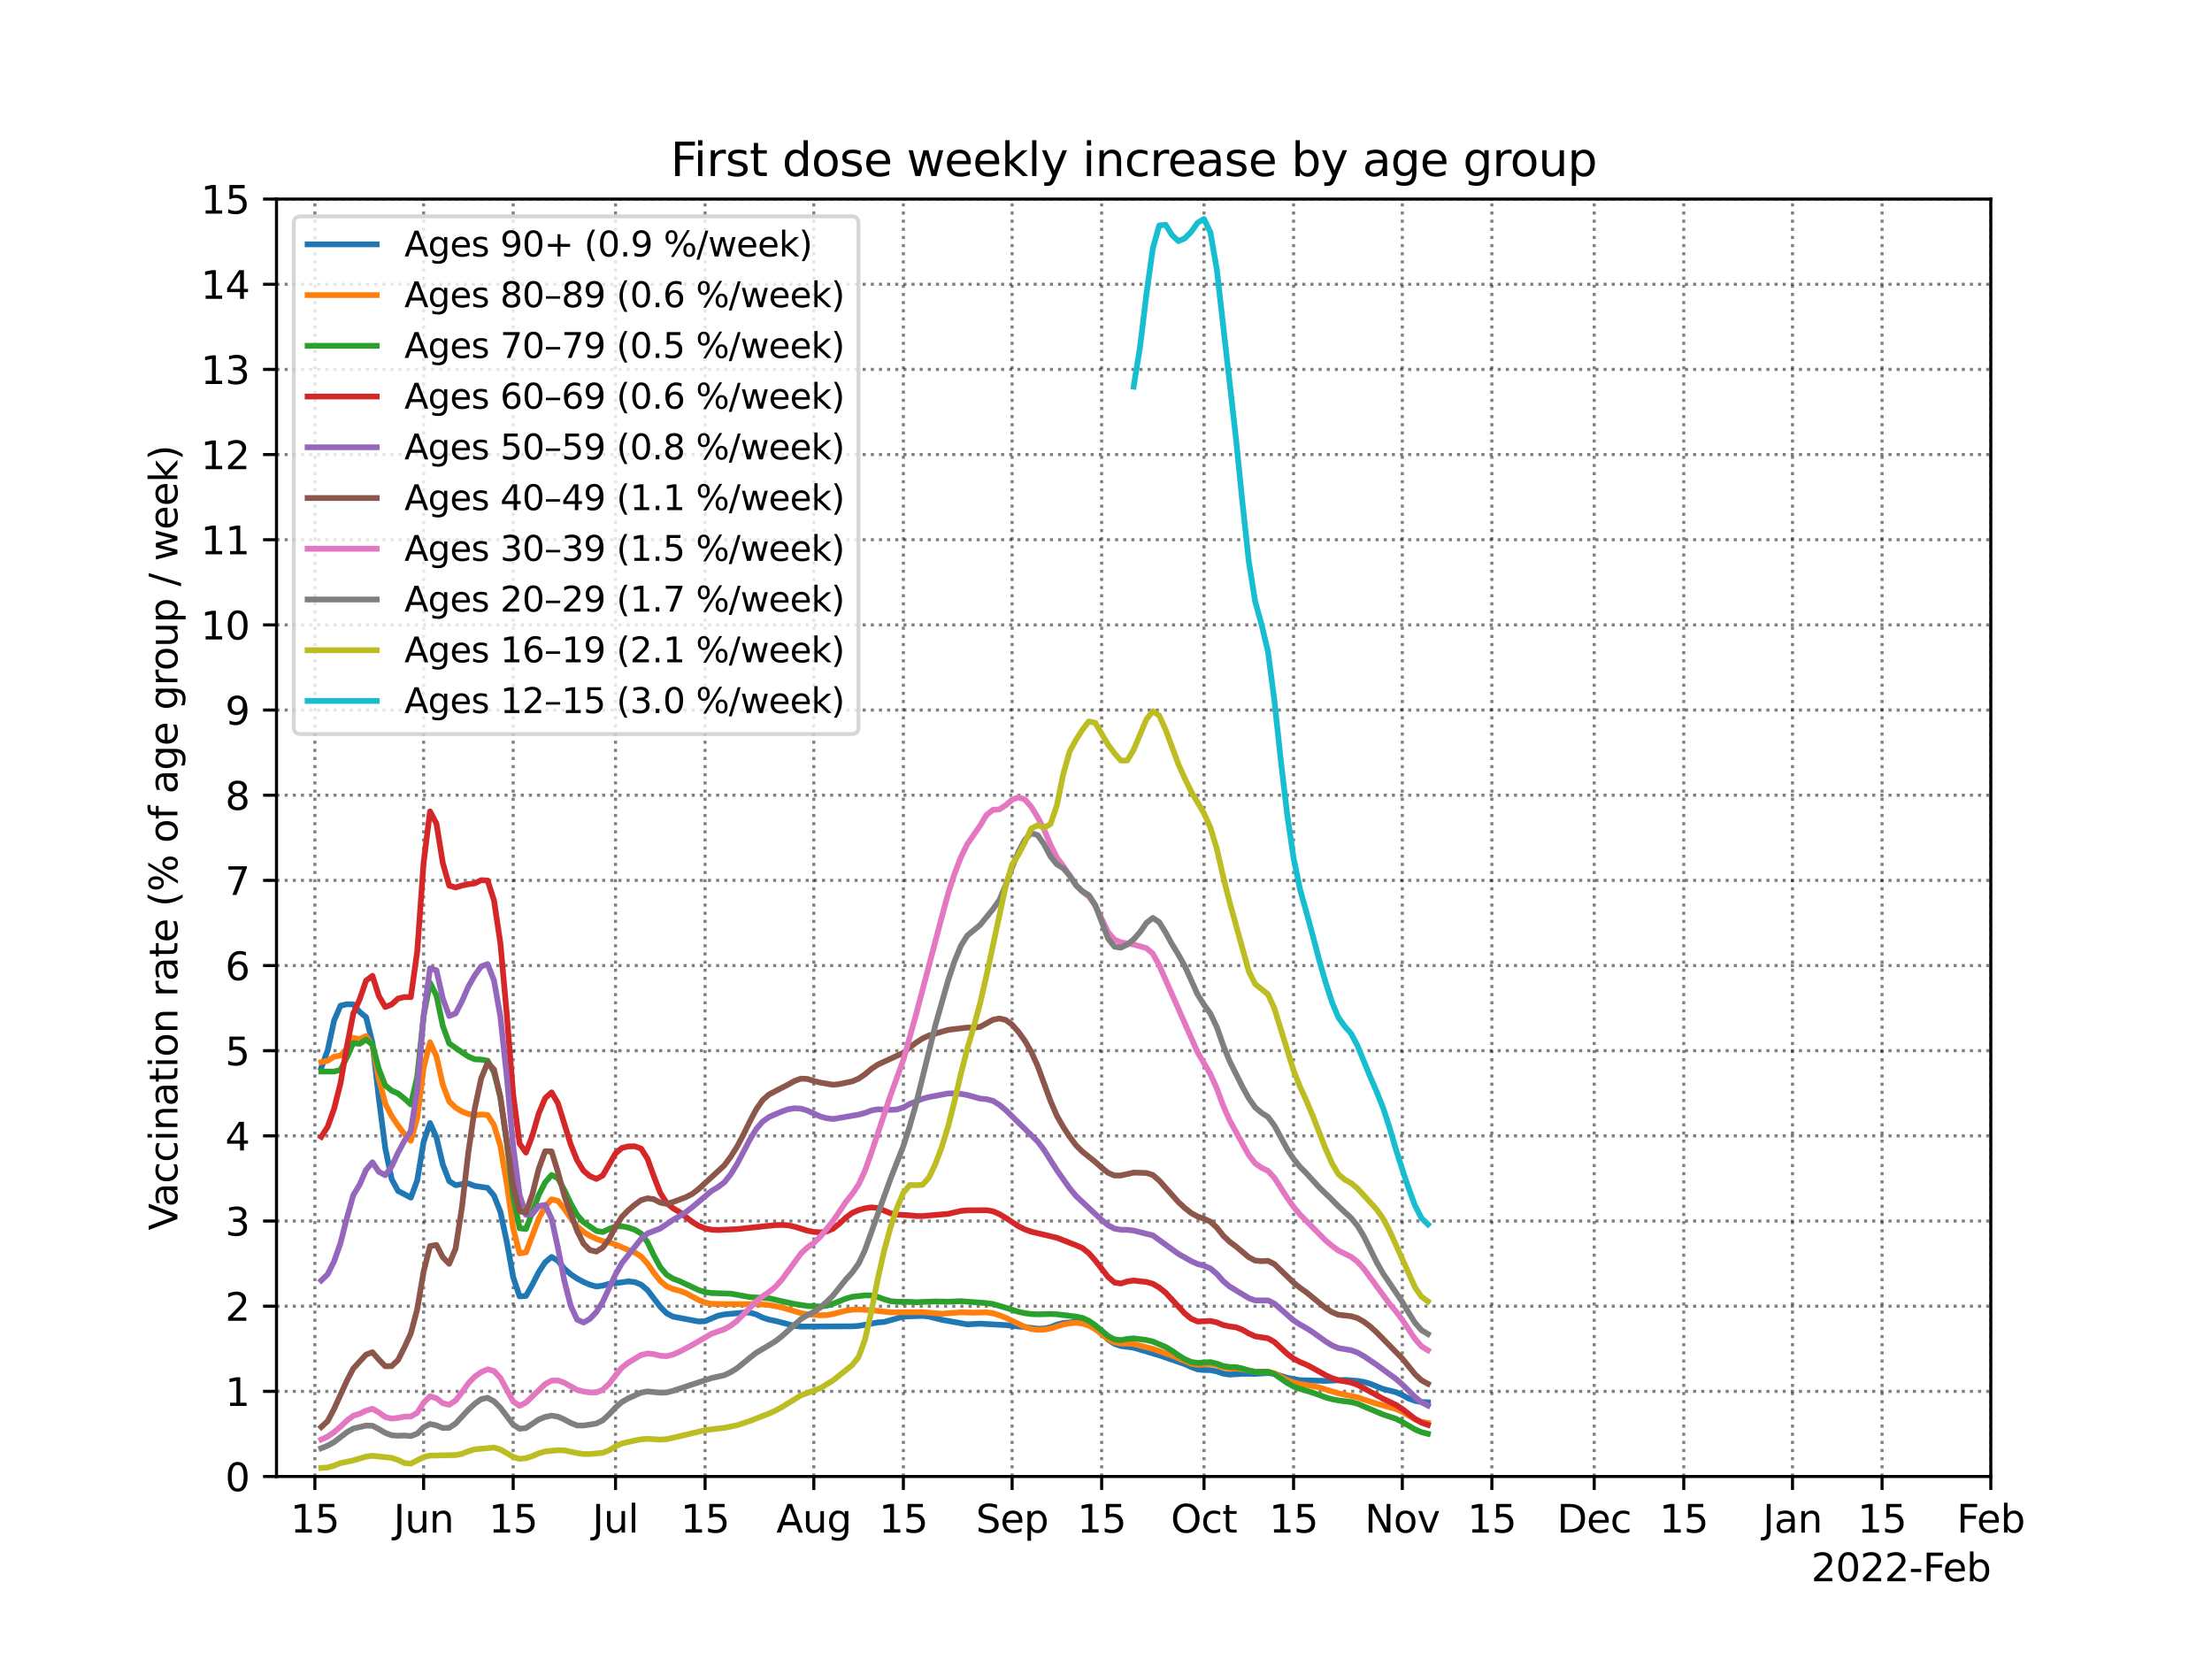 <?xml version="1.0" encoding="utf-8" standalone="no"?>
<!DOCTYPE svg PUBLIC "-//W3C//DTD SVG 1.1//EN"
  "http://www.w3.org/Graphics/SVG/1.1/DTD/svg11.dtd">
<svg height="432pt" version="1.1" viewBox="0 0 576 432" width="576pt" xmlns="http://www.w3.org/2000/svg" xmlns:xlink="http://www.w3.org/1999/xlink">
 <defs>
  <style type="text/css">*{stroke-linecap:butt;stroke-linejoin:round;}</style>
 </defs>
 <g id="figure_1">
  <g id="patch_1">
   <path d="M 0 432 
L 576 432 
L 576 0 
L 0 0 
z
" style="fill:#ffffff;"/>
  </g>
  <g id="axes_1">
   <g id="patch_2">
    <path d="M 72 384.48 
L 518.4 384.48 
L 518.4 51.84 
L 72 51.84 
z
" style="fill:#ffffff;"/>
   </g>
   <g id="matplotlib.axis_1">
    <g id="xtick_1">
     <g id="line2d_1">
      <path clip-path="url(#p0318263a2c)" d="M 81.994 384.48 
L 81.994 51.84 
" style="fill:none;stroke:#000000;stroke-dasharray:0.8,1.32;stroke-dashoffset:0;stroke-opacity:0.5;stroke-width:0.8;"/>
     </g>
     <g id="line2d_2">
      <defs>
       <path d="M 0 0 
L 0 3.5 
" id="m989820bab7" style="stroke:#000000;stroke-width:0.8;"/>
      </defs>
      <g>
       <use style="stroke:#000000;stroke-width:0.8;" x="81.994" xlink:href="#m989820bab7" y="384.48"/>
      </g>
     </g>
     <g id="text_1">
      <!-- 15 -->
      <g transform="translate(75.632 399.078)scale(0.1 -0.1)">
       <defs>
        <path d="M 794 531 
L 1825 531 
L 1825 4091 
L 703 3866 
L 703 4441 
L 1819 4666 
L 2450 4666 
L 2450 531 
L 3481 531 
L 3481 0 
L 794 0 
L 794 531 
z
" id="DejaVuSans-31" transform="scale(0.016)"/>
        <path d="M 691 4666 
L 3169 4666 
L 3169 4134 
L 1269 4134 
L 1269 2991 
Q 1406 3038 1543 3061 
Q 1681 3084 1819 3084 
Q 2600 3084 3056 2656 
Q 3513 2228 3513 1497 
Q 3513 744 3044 326 
Q 2575 -91 1722 -91 
Q 1428 -91 1123 -41 
Q 819 9 494 109 
L 494 744 
Q 775 591 1075 516 
Q 1375 441 1709 441 
Q 2250 441 2565 725 
Q 2881 1009 2881 1497 
Q 2881 1984 2565 2268 
Q 2250 2553 1709 2553 
Q 1456 2553 1204 2497 
Q 953 2441 691 2322 
L 691 4666 
z
" id="DejaVuSans-35" transform="scale(0.016)"/>
       </defs>
       <use xlink:href="#DejaVuSans-31"/>
       <use x="63.623" xlink:href="#DejaVuSans-35"/>
      </g>
     </g>
    </g>
    <g id="xtick_2">
     <g id="line2d_3">
      <path clip-path="url(#p0318263a2c)" d="M 110.31 384.48 
L 110.31 51.84 
" style="fill:none;stroke:#000000;stroke-dasharray:0.8,1.32;stroke-dashoffset:0;stroke-opacity:0.5;stroke-width:0.8;"/>
     </g>
     <g id="line2d_4">
      <g>
       <use style="stroke:#000000;stroke-width:0.8;" x="110.31" xlink:href="#m989820bab7" y="384.48"/>
      </g>
     </g>
     <g id="text_2">
      <!-- Jun -->
      <g transform="translate(102.498 399.078)scale(0.1 -0.1)">
       <defs>
        <path d="M 628 4666 
L 1259 4666 
L 1259 325 
Q 1259 -519 939 -900 
Q 619 -1281 -91 -1281 
L -331 -1281 
L -331 -750 
L -134 -750 
Q 284 -750 456 -515 
Q 628 -281 628 325 
L 628 4666 
z
" id="DejaVuSans-4a" transform="scale(0.016)"/>
        <path d="M 544 1381 
L 544 3500 
L 1119 3500 
L 1119 1403 
Q 1119 906 1312 657 
Q 1506 409 1894 409 
Q 2359 409 2629 706 
Q 2900 1003 2900 1516 
L 2900 3500 
L 3475 3500 
L 3475 0 
L 2900 0 
L 2900 538 
Q 2691 219 2414 64 
Q 2138 -91 1772 -91 
Q 1169 -91 856 284 
Q 544 659 544 1381 
z
M 1991 3584 
L 1991 3584 
z
" id="DejaVuSans-75" transform="scale(0.016)"/>
        <path d="M 3513 2113 
L 3513 0 
L 2938 0 
L 2938 2094 
Q 2938 2591 2744 2837 
Q 2550 3084 2163 3084 
Q 1697 3084 1428 2787 
Q 1159 2491 1159 1978 
L 1159 0 
L 581 0 
L 581 3500 
L 1159 3500 
L 1159 2956 
Q 1366 3272 1645 3428 
Q 1925 3584 2291 3584 
Q 2894 3584 3203 3211 
Q 3513 2838 3513 2113 
z
" id="DejaVuSans-6e" transform="scale(0.016)"/>
       </defs>
       <use xlink:href="#DejaVuSans-4a"/>
       <use x="29.492" xlink:href="#DejaVuSans-75"/>
       <use x="92.871" xlink:href="#DejaVuSans-6e"/>
      </g>
     </g>
    </g>
    <g id="xtick_3">
     <g id="line2d_5">
      <path clip-path="url(#p0318263a2c)" d="M 133.63 384.48 
L 133.63 51.84 
" style="fill:none;stroke:#000000;stroke-dasharray:0.8,1.32;stroke-dashoffset:0;stroke-opacity:0.5;stroke-width:0.8;"/>
     </g>
     <g id="line2d_6">
      <g>
       <use style="stroke:#000000;stroke-width:0.8;" x="133.63" xlink:href="#m989820bab7" y="384.48"/>
      </g>
     </g>
     <g id="text_3">
      <!-- 15 -->
      <g transform="translate(127.267 399.078)scale(0.1 -0.1)">
       <use xlink:href="#DejaVuSans-31"/>
       <use x="63.623" xlink:href="#DejaVuSans-35"/>
      </g>
     </g>
    </g>
    <g id="xtick_4">
     <g id="line2d_7">
      <path clip-path="url(#p0318263a2c)" d="M 160.281 384.48 
L 160.281 51.84 
" style="fill:none;stroke:#000000;stroke-dasharray:0.8,1.32;stroke-dashoffset:0;stroke-opacity:0.5;stroke-width:0.8;"/>
     </g>
     <g id="line2d_8">
      <g>
       <use style="stroke:#000000;stroke-width:0.8;" x="160.281" xlink:href="#m989820bab7" y="384.48"/>
      </g>
     </g>
     <g id="text_4">
      <!-- Jul -->
      <g transform="translate(154.248 399.078)scale(0.1 -0.1)">
       <defs>
        <path d="M 603 4863 
L 1178 4863 
L 1178 0 
L 603 0 
L 603 4863 
z
" id="DejaVuSans-6c" transform="scale(0.016)"/>
       </defs>
       <use xlink:href="#DejaVuSans-4a"/>
       <use x="29.492" xlink:href="#DejaVuSans-75"/>
       <use x="92.871" xlink:href="#DejaVuSans-6c"/>
      </g>
     </g>
    </g>
    <g id="xtick_5">
     <g id="line2d_9">
      <path clip-path="url(#p0318263a2c)" d="M 183.6 384.48 
L 183.6 51.84 
" style="fill:none;stroke:#000000;stroke-dasharray:0.8,1.32;stroke-dashoffset:0;stroke-opacity:0.5;stroke-width:0.8;"/>
     </g>
     <g id="line2d_10">
      <g>
       <use style="stroke:#000000;stroke-width:0.8;" x="183.6" xlink:href="#m989820bab7" y="384.48"/>
      </g>
     </g>
     <g id="text_5">
      <!-- 15 -->
      <g transform="translate(177.238 399.078)scale(0.1 -0.1)">
       <use xlink:href="#DejaVuSans-31"/>
       <use x="63.623" xlink:href="#DejaVuSans-35"/>
      </g>
     </g>
    </g>
    <g id="xtick_6">
     <g id="line2d_11">
      <path clip-path="url(#p0318263a2c)" d="M 211.916 384.48 
L 211.916 51.84 
" style="fill:none;stroke:#000000;stroke-dasharray:0.8,1.32;stroke-dashoffset:0;stroke-opacity:0.5;stroke-width:0.8;"/>
     </g>
     <g id="line2d_12">
      <g>
       <use style="stroke:#000000;stroke-width:0.8;" x="211.916" xlink:href="#m989820bab7" y="384.48"/>
      </g>
     </g>
     <g id="text_6">
      <!-- Aug -->
      <g transform="translate(202.153 399.078)scale(0.1 -0.1)">
       <defs>
        <path d="M 2188 4044 
L 1331 1722 
L 3047 1722 
L 2188 4044 
z
M 1831 4666 
L 2547 4666 
L 4325 0 
L 3669 0 
L 3244 1197 
L 1141 1197 
L 716 0 
L 50 0 
L 1831 4666 
z
" id="DejaVuSans-41" transform="scale(0.016)"/>
        <path d="M 2906 1791 
Q 2906 2416 2648 2759 
Q 2391 3103 1925 3103 
Q 1463 3103 1205 2759 
Q 947 2416 947 1791 
Q 947 1169 1205 825 
Q 1463 481 1925 481 
Q 2391 481 2648 825 
Q 2906 1169 2906 1791 
z
M 3481 434 
Q 3481 -459 3084 -895 
Q 2688 -1331 1869 -1331 
Q 1566 -1331 1297 -1286 
Q 1028 -1241 775 -1147 
L 775 -588 
Q 1028 -725 1275 -790 
Q 1522 -856 1778 -856 
Q 2344 -856 2625 -561 
Q 2906 -266 2906 331 
L 2906 616 
Q 2728 306 2450 153 
Q 2172 0 1784 0 
Q 1141 0 747 490 
Q 353 981 353 1791 
Q 353 2603 747 3093 
Q 1141 3584 1784 3584 
Q 2172 3584 2450 3431 
Q 2728 3278 2906 2969 
L 2906 3500 
L 3481 3500 
L 3481 434 
z
" id="DejaVuSans-67" transform="scale(0.016)"/>
       </defs>
       <use xlink:href="#DejaVuSans-41"/>
       <use x="68.408" xlink:href="#DejaVuSans-75"/>
       <use x="131.787" xlink:href="#DejaVuSans-67"/>
      </g>
     </g>
    </g>
    <g id="xtick_7">
     <g id="line2d_13">
      <path clip-path="url(#p0318263a2c)" d="M 235.236 384.48 
L 235.236 51.84 
" style="fill:none;stroke:#000000;stroke-dasharray:0.8,1.32;stroke-dashoffset:0;stroke-opacity:0.5;stroke-width:0.8;"/>
     </g>
     <g id="line2d_14">
      <g>
       <use style="stroke:#000000;stroke-width:0.8;" x="235.236" xlink:href="#m989820bab7" y="384.48"/>
      </g>
     </g>
     <g id="text_7">
      <!-- 15 -->
      <g transform="translate(228.873 399.078)scale(0.1 -0.1)">
       <use xlink:href="#DejaVuSans-31"/>
       <use x="63.623" xlink:href="#DejaVuSans-35"/>
      </g>
     </g>
    </g>
    <g id="xtick_8">
     <g id="line2d_15">
      <path clip-path="url(#p0318263a2c)" d="M 263.552 384.48 
L 263.552 51.84 
" style="fill:none;stroke:#000000;stroke-dasharray:0.8,1.32;stroke-dashoffset:0;stroke-opacity:0.5;stroke-width:0.8;"/>
     </g>
     <g id="line2d_16">
      <g>
       <use style="stroke:#000000;stroke-width:0.8;" x="263.552" xlink:href="#m989820bab7" y="384.48"/>
      </g>
     </g>
     <g id="text_8">
      <!-- Sep -->
      <g transform="translate(254.127 399.078)scale(0.1 -0.1)">
       <defs>
        <path d="M 3425 4513 
L 3425 3897 
Q 3066 4069 2747 4153 
Q 2428 4238 2131 4238 
Q 1616 4238 1336 4038 
Q 1056 3838 1056 3469 
Q 1056 3159 1242 3001 
Q 1428 2844 1947 2747 
L 2328 2669 
Q 3034 2534 3370 2195 
Q 3706 1856 3706 1288 
Q 3706 609 3251 259 
Q 2797 -91 1919 -91 
Q 1588 -91 1214 -16 
Q 841 59 441 206 
L 441 856 
Q 825 641 1194 531 
Q 1563 422 1919 422 
Q 2459 422 2753 634 
Q 3047 847 3047 1241 
Q 3047 1584 2836 1778 
Q 2625 1972 2144 2069 
L 1759 2144 
Q 1053 2284 737 2584 
Q 422 2884 422 3419 
Q 422 4038 858 4394 
Q 1294 4750 2059 4750 
Q 2388 4750 2728 4690 
Q 3069 4631 3425 4513 
z
" id="DejaVuSans-53" transform="scale(0.016)"/>
        <path d="M 3597 1894 
L 3597 1613 
L 953 1613 
Q 991 1019 1311 708 
Q 1631 397 2203 397 
Q 2534 397 2845 478 
Q 3156 559 3463 722 
L 3463 178 
Q 3153 47 2828 -22 
Q 2503 -91 2169 -91 
Q 1331 -91 842 396 
Q 353 884 353 1716 
Q 353 2575 817 3079 
Q 1281 3584 2069 3584 
Q 2775 3584 3186 3129 
Q 3597 2675 3597 1894 
z
M 3022 2063 
Q 3016 2534 2758 2815 
Q 2500 3097 2075 3097 
Q 1594 3097 1305 2825 
Q 1016 2553 972 2059 
L 3022 2063 
z
" id="DejaVuSans-65" transform="scale(0.016)"/>
        <path d="M 1159 525 
L 1159 -1331 
L 581 -1331 
L 581 3500 
L 1159 3500 
L 1159 2969 
Q 1341 3281 1617 3432 
Q 1894 3584 2278 3584 
Q 2916 3584 3314 3078 
Q 3713 2572 3713 1747 
Q 3713 922 3314 415 
Q 2916 -91 2278 -91 
Q 1894 -91 1617 61 
Q 1341 213 1159 525 
z
M 3116 1747 
Q 3116 2381 2855 2742 
Q 2594 3103 2138 3103 
Q 1681 3103 1420 2742 
Q 1159 2381 1159 1747 
Q 1159 1113 1420 752 
Q 1681 391 2138 391 
Q 2594 391 2855 752 
Q 3116 1113 3116 1747 
z
" id="DejaVuSans-70" transform="scale(0.016)"/>
       </defs>
       <use xlink:href="#DejaVuSans-53"/>
       <use x="63.477" xlink:href="#DejaVuSans-65"/>
       <use x="125" xlink:href="#DejaVuSans-70"/>
      </g>
     </g>
    </g>
    <g id="xtick_9">
     <g id="line2d_17">
      <path clip-path="url(#p0318263a2c)" d="M 286.872 384.48 
L 286.872 51.84 
" style="fill:none;stroke:#000000;stroke-dasharray:0.8,1.32;stroke-dashoffset:0;stroke-opacity:0.5;stroke-width:0.8;"/>
     </g>
     <g id="line2d_18">
      <g>
       <use style="stroke:#000000;stroke-width:0.8;" x="286.872" xlink:href="#m989820bab7" y="384.48"/>
      </g>
     </g>
     <g id="text_9">
      <!-- 15 -->
      <g transform="translate(280.509 399.078)scale(0.1 -0.1)">
       <use xlink:href="#DejaVuSans-31"/>
       <use x="63.623" xlink:href="#DejaVuSans-35"/>
      </g>
     </g>
    </g>
    <g id="xtick_10">
     <g id="line2d_19">
      <path clip-path="url(#p0318263a2c)" d="M 313.522 384.48 
L 313.522 51.84 
" style="fill:none;stroke:#000000;stroke-dasharray:0.8,1.32;stroke-dashoffset:0;stroke-opacity:0.5;stroke-width:0.8;"/>
     </g>
     <g id="line2d_20">
      <g>
       <use style="stroke:#000000;stroke-width:0.8;" x="313.522" xlink:href="#m989820bab7" y="384.48"/>
      </g>
     </g>
     <g id="text_10">
      <!-- Oct -->
      <g transform="translate(304.877 399.078)scale(0.1 -0.1)">
       <defs>
        <path d="M 2522 4238 
Q 1834 4238 1429 3725 
Q 1025 3213 1025 2328 
Q 1025 1447 1429 934 
Q 1834 422 2522 422 
Q 3209 422 3611 934 
Q 4013 1447 4013 2328 
Q 4013 3213 3611 3725 
Q 3209 4238 2522 4238 
z
M 2522 4750 
Q 3503 4750 4090 4092 
Q 4678 3434 4678 2328 
Q 4678 1225 4090 567 
Q 3503 -91 2522 -91 
Q 1538 -91 948 565 
Q 359 1222 359 2328 
Q 359 3434 948 4092 
Q 1538 4750 2522 4750 
z
" id="DejaVuSans-4f" transform="scale(0.016)"/>
        <path d="M 3122 3366 
L 3122 2828 
Q 2878 2963 2633 3030 
Q 2388 3097 2138 3097 
Q 1578 3097 1268 2742 
Q 959 2388 959 1747 
Q 959 1106 1268 751 
Q 1578 397 2138 397 
Q 2388 397 2633 464 
Q 2878 531 3122 666 
L 3122 134 
Q 2881 22 2623 -34 
Q 2366 -91 2075 -91 
Q 1284 -91 818 406 
Q 353 903 353 1747 
Q 353 2603 823 3093 
Q 1294 3584 2113 3584 
Q 2378 3584 2631 3529 
Q 2884 3475 3122 3366 
z
" id="DejaVuSans-63" transform="scale(0.016)"/>
        <path d="M 1172 4494 
L 1172 3500 
L 2356 3500 
L 2356 3053 
L 1172 3053 
L 1172 1153 
Q 1172 725 1289 603 
Q 1406 481 1766 481 
L 2356 481 
L 2356 0 
L 1766 0 
Q 1100 0 847 248 
Q 594 497 594 1153 
L 594 3053 
L 172 3053 
L 172 3500 
L 594 3500 
L 594 4494 
L 1172 4494 
z
" id="DejaVuSans-74" transform="scale(0.016)"/>
       </defs>
       <use xlink:href="#DejaVuSans-4f"/>
       <use x="78.711" xlink:href="#DejaVuSans-63"/>
       <use x="133.691" xlink:href="#DejaVuSans-74"/>
      </g>
     </g>
    </g>
    <g id="xtick_11">
     <g id="line2d_21">
      <path clip-path="url(#p0318263a2c)" d="M 336.842 384.48 
L 336.842 51.84 
" style="fill:none;stroke:#000000;stroke-dasharray:0.8,1.32;stroke-dashoffset:0;stroke-opacity:0.5;stroke-width:0.8;"/>
     </g>
     <g id="line2d_22">
      <g>
       <use style="stroke:#000000;stroke-width:0.8;" x="336.842" xlink:href="#m989820bab7" y="384.48"/>
      </g>
     </g>
     <g id="text_11">
      <!-- 15 -->
      <g transform="translate(330.479 399.078)scale(0.1 -0.1)">
       <use xlink:href="#DejaVuSans-31"/>
       <use x="63.623" xlink:href="#DejaVuSans-35"/>
      </g>
     </g>
    </g>
    <g id="xtick_12">
     <g id="line2d_23">
      <path clip-path="url(#p0318263a2c)" d="M 365.158 384.48 
L 365.158 51.84 
" style="fill:none;stroke:#000000;stroke-dasharray:0.8,1.32;stroke-dashoffset:0;stroke-opacity:0.5;stroke-width:0.8;"/>
     </g>
     <g id="line2d_24">
      <g>
       <use style="stroke:#000000;stroke-width:0.8;" x="365.158" xlink:href="#m989820bab7" y="384.48"/>
      </g>
     </g>
     <g id="text_12">
      <!-- Nov -->
      <g transform="translate(355.399 399.078)scale(0.1 -0.1)">
       <defs>
        <path d="M 628 4666 
L 1478 4666 
L 3547 763 
L 3547 4666 
L 4159 4666 
L 4159 0 
L 3309 0 
L 1241 3903 
L 1241 0 
L 628 0 
L 628 4666 
z
" id="DejaVuSans-4e" transform="scale(0.016)"/>
        <path d="M 1959 3097 
Q 1497 3097 1228 2736 
Q 959 2375 959 1747 
Q 959 1119 1226 758 
Q 1494 397 1959 397 
Q 2419 397 2687 759 
Q 2956 1122 2956 1747 
Q 2956 2369 2687 2733 
Q 2419 3097 1959 3097 
z
M 1959 3584 
Q 2709 3584 3137 3096 
Q 3566 2609 3566 1747 
Q 3566 888 3137 398 
Q 2709 -91 1959 -91 
Q 1206 -91 779 398 
Q 353 888 353 1747 
Q 353 2609 779 3096 
Q 1206 3584 1959 3584 
z
" id="DejaVuSans-6f" transform="scale(0.016)"/>
        <path d="M 191 3500 
L 800 3500 
L 1894 563 
L 2988 3500 
L 3597 3500 
L 2284 0 
L 1503 0 
L 191 3500 
z
" id="DejaVuSans-76" transform="scale(0.016)"/>
       </defs>
       <use xlink:href="#DejaVuSans-4e"/>
       <use x="74.805" xlink:href="#DejaVuSans-6f"/>
       <use x="135.986" xlink:href="#DejaVuSans-76"/>
      </g>
     </g>
    </g>
    <g id="xtick_13">
     <g id="line2d_25">
      <path clip-path="url(#p0318263a2c)" d="M 388.478 384.48 
L 388.478 51.84 
" style="fill:none;stroke:#000000;stroke-dasharray:0.8,1.32;stroke-dashoffset:0;stroke-opacity:0.5;stroke-width:0.8;"/>
     </g>
     <g id="line2d_26">
      <g>
       <use style="stroke:#000000;stroke-width:0.8;" x="388.478" xlink:href="#m989820bab7" y="384.48"/>
      </g>
     </g>
     <g id="text_13">
      <!-- 15 -->
      <g transform="translate(382.115 399.078)scale(0.1 -0.1)">
       <use xlink:href="#DejaVuSans-31"/>
       <use x="63.623" xlink:href="#DejaVuSans-35"/>
      </g>
     </g>
    </g>
    <g id="xtick_14">
     <g id="line2d_27">
      <path clip-path="url(#p0318263a2c)" d="M 415.128 384.48 
L 415.128 51.84 
" style="fill:none;stroke:#000000;stroke-dasharray:0.8,1.32;stroke-dashoffset:0;stroke-opacity:0.5;stroke-width:0.8;"/>
     </g>
     <g id="line2d_28">
      <g>
       <use style="stroke:#000000;stroke-width:0.8;" x="415.128" xlink:href="#m989820bab7" y="384.48"/>
      </g>
     </g>
     <g id="text_14">
      <!-- Dec -->
      <g transform="translate(405.453 399.078)scale(0.1 -0.1)">
       <defs>
        <path d="M 1259 4147 
L 1259 519 
L 2022 519 
Q 2988 519 3436 956 
Q 3884 1394 3884 2338 
Q 3884 3275 3436 3711 
Q 2988 4147 2022 4147 
L 1259 4147 
z
M 628 4666 
L 1925 4666 
Q 3281 4666 3915 4102 
Q 4550 3538 4550 2338 
Q 4550 1131 3912 565 
Q 3275 0 1925 0 
L 628 0 
L 628 4666 
z
" id="DejaVuSans-44" transform="scale(0.016)"/>
       </defs>
       <use xlink:href="#DejaVuSans-44"/>
       <use x="77.002" xlink:href="#DejaVuSans-65"/>
       <use x="138.525" xlink:href="#DejaVuSans-63"/>
      </g>
     </g>
    </g>
    <g id="xtick_15">
     <g id="line2d_29">
      <path clip-path="url(#p0318263a2c)" d="M 438.448 384.48 
L 438.448 51.84 
" style="fill:none;stroke:#000000;stroke-dasharray:0.8,1.32;stroke-dashoffset:0;stroke-opacity:0.5;stroke-width:0.8;"/>
     </g>
     <g id="line2d_30">
      <g>
       <use style="stroke:#000000;stroke-width:0.8;" x="438.448" xlink:href="#m989820bab7" y="384.48"/>
      </g>
     </g>
     <g id="text_15">
      <!-- 15 -->
      <g transform="translate(432.085 399.078)scale(0.1 -0.1)">
       <use xlink:href="#DejaVuSans-31"/>
       <use x="63.623" xlink:href="#DejaVuSans-35"/>
      </g>
     </g>
    </g>
    <g id="xtick_16">
     <g id="line2d_31">
      <path clip-path="url(#p0318263a2c)" d="M 466.764 384.48 
L 466.764 51.84 
" style="fill:none;stroke:#000000;stroke-dasharray:0.8,1.32;stroke-dashoffset:0;stroke-opacity:0.5;stroke-width:0.8;"/>
     </g>
     <g id="line2d_32">
      <g>
       <use style="stroke:#000000;stroke-width:0.8;" x="466.764" xlink:href="#m989820bab7" y="384.48"/>
      </g>
     </g>
     <g id="text_16">
      <!-- Jan -->
      <g transform="translate(459.056 399.078)scale(0.1 -0.1)">
       <defs>
        <path d="M 2194 1759 
Q 1497 1759 1228 1600 
Q 959 1441 959 1056 
Q 959 750 1161 570 
Q 1363 391 1709 391 
Q 2188 391 2477 730 
Q 2766 1069 2766 1631 
L 2766 1759 
L 2194 1759 
z
M 3341 1997 
L 3341 0 
L 2766 0 
L 2766 531 
Q 2569 213 2275 61 
Q 1981 -91 1556 -91 
Q 1019 -91 701 211 
Q 384 513 384 1019 
Q 384 1609 779 1909 
Q 1175 2209 1959 2209 
L 2766 2209 
L 2766 2266 
Q 2766 2663 2505 2880 
Q 2244 3097 1772 3097 
Q 1472 3097 1187 3025 
Q 903 2953 641 2809 
L 641 3341 
Q 956 3463 1253 3523 
Q 1550 3584 1831 3584 
Q 2591 3584 2966 3190 
Q 3341 2797 3341 1997 
z
" id="DejaVuSans-61" transform="scale(0.016)"/>
       </defs>
       <use xlink:href="#DejaVuSans-4a"/>
       <use x="29.492" xlink:href="#DejaVuSans-61"/>
       <use x="90.771" xlink:href="#DejaVuSans-6e"/>
      </g>
     </g>
    </g>
    <g id="xtick_17">
     <g id="line2d_33">
      <path clip-path="url(#p0318263a2c)" d="M 490.084 384.48 
L 490.084 51.84 
" style="fill:none;stroke:#000000;stroke-dasharray:0.8,1.32;stroke-dashoffset:0;stroke-opacity:0.5;stroke-width:0.8;"/>
     </g>
     <g id="line2d_34">
      <g>
       <use style="stroke:#000000;stroke-width:0.8;" x="490.084" xlink:href="#m989820bab7" y="384.48"/>
      </g>
     </g>
     <g id="text_17">
      <!-- 15 -->
      <g transform="translate(483.721 399.078)scale(0.1 -0.1)">
       <use xlink:href="#DejaVuSans-31"/>
       <use x="63.623" xlink:href="#DejaVuSans-35"/>
      </g>
     </g>
    </g>
    <g id="xtick_18">
     <g id="line2d_35">
      <path clip-path="url(#p0318263a2c)" d="M 518.4 384.48 
L 518.4 51.84 
" style="fill:none;stroke:#000000;stroke-dasharray:0.8,1.32;stroke-dashoffset:0;stroke-opacity:0.5;stroke-width:0.8;"/>
     </g>
     <g id="line2d_36">
      <g>
       <use style="stroke:#000000;stroke-width:0.8;" x="518.4" xlink:href="#m989820bab7" y="384.48"/>
      </g>
     </g>
     <g id="text_18">
      <!-- Feb -->
      <g transform="translate(509.548 399.078)scale(0.1 -0.1)">
       <defs>
        <path d="M 628 4666 
L 3309 4666 
L 3309 4134 
L 1259 4134 
L 1259 2759 
L 3109 2759 
L 3109 2228 
L 1259 2228 
L 1259 0 
L 628 0 
L 628 4666 
z
" id="DejaVuSans-46" transform="scale(0.016)"/>
        <path d="M 3116 1747 
Q 3116 2381 2855 2742 
Q 2594 3103 2138 3103 
Q 1681 3103 1420 2742 
Q 1159 2381 1159 1747 
Q 1159 1113 1420 752 
Q 1681 391 2138 391 
Q 2594 391 2855 752 
Q 3116 1113 3116 1747 
z
M 1159 2969 
Q 1341 3281 1617 3432 
Q 1894 3584 2278 3584 
Q 2916 3584 3314 3078 
Q 3713 2572 3713 1747 
Q 3713 922 3314 415 
Q 2916 -91 2278 -91 
Q 1894 -91 1617 61 
Q 1341 213 1159 525 
L 1159 0 
L 581 0 
L 581 4863 
L 1159 4863 
L 1159 2969 
z
" id="DejaVuSans-62" transform="scale(0.016)"/>
       </defs>
       <use xlink:href="#DejaVuSans-46"/>
       <use x="52.02" xlink:href="#DejaVuSans-65"/>
       <use x="113.543" xlink:href="#DejaVuSans-62"/>
      </g>
     </g>
    </g>
    <g id="text_19">
     <!-- 2022-Feb -->
     <g transform="translate(471.639 411.757)scale(0.1 -0.1)">
      <defs>
       <path d="M 1228 531 
L 3431 531 
L 3431 0 
L 469 0 
L 469 531 
Q 828 903 1448 1529 
Q 2069 2156 2228 2338 
Q 2531 2678 2651 2914 
Q 2772 3150 2772 3378 
Q 2772 3750 2511 3984 
Q 2250 4219 1831 4219 
Q 1534 4219 1204 4116 
Q 875 4013 500 3803 
L 500 4441 
Q 881 4594 1212 4672 
Q 1544 4750 1819 4750 
Q 2544 4750 2975 4387 
Q 3406 4025 3406 3419 
Q 3406 3131 3298 2873 
Q 3191 2616 2906 2266 
Q 2828 2175 2409 1742 
Q 1991 1309 1228 531 
z
" id="DejaVuSans-32" transform="scale(0.016)"/>
       <path d="M 2034 4250 
Q 1547 4250 1301 3770 
Q 1056 3291 1056 2328 
Q 1056 1369 1301 889 
Q 1547 409 2034 409 
Q 2525 409 2770 889 
Q 3016 1369 3016 2328 
Q 3016 3291 2770 3770 
Q 2525 4250 2034 4250 
z
M 2034 4750 
Q 2819 4750 3233 4129 
Q 3647 3509 3647 2328 
Q 3647 1150 3233 529 
Q 2819 -91 2034 -91 
Q 1250 -91 836 529 
Q 422 1150 422 2328 
Q 422 3509 836 4129 
Q 1250 4750 2034 4750 
z
" id="DejaVuSans-30" transform="scale(0.016)"/>
       <path d="M 313 2009 
L 1997 2009 
L 1997 1497 
L 313 1497 
L 313 2009 
z
" id="DejaVuSans-2d" transform="scale(0.016)"/>
      </defs>
      <use xlink:href="#DejaVuSans-32"/>
      <use x="63.623" xlink:href="#DejaVuSans-30"/>
      <use x="127.246" xlink:href="#DejaVuSans-32"/>
      <use x="190.869" xlink:href="#DejaVuSans-32"/>
      <use x="254.492" xlink:href="#DejaVuSans-2d"/>
      <use x="290.576" xlink:href="#DejaVuSans-46"/>
      <use x="342.596" xlink:href="#DejaVuSans-65"/>
      <use x="404.119" xlink:href="#DejaVuSans-62"/>
     </g>
    </g>
   </g>
   <g id="matplotlib.axis_2">
    <g id="ytick_1">
     <g id="line2d_37">
      <path clip-path="url(#p0318263a2c)" d="M 72 384.48 
L 518.4 384.48 
" style="fill:none;stroke:#000000;stroke-dasharray:0.8,1.32;stroke-dashoffset:0;stroke-opacity:0.5;stroke-width:0.8;"/>
     </g>
     <g id="line2d_38">
      <defs>
       <path d="M 0 0 
L -3.5 0 
" id="mac80a2bf50" style="stroke:#000000;stroke-width:0.8;"/>
      </defs>
      <g>
       <use style="stroke:#000000;stroke-width:0.8;" x="72" xlink:href="#mac80a2bf50" y="384.48"/>
      </g>
     </g>
     <g id="text_20">
      <!-- 0 -->
      <g transform="translate(58.638 388.279)scale(0.1 -0.1)">
       <use xlink:href="#DejaVuSans-30"/>
      </g>
     </g>
    </g>
    <g id="ytick_2">
     <g id="line2d_39">
      <path clip-path="url(#p0318263a2c)" d="M 72 362.304 
L 518.4 362.304 
" style="fill:none;stroke:#000000;stroke-dasharray:0.8,1.32;stroke-dashoffset:0;stroke-opacity:0.5;stroke-width:0.8;"/>
     </g>
     <g id="line2d_40">
      <g>
       <use style="stroke:#000000;stroke-width:0.8;" x="72" xlink:href="#mac80a2bf50" y="362.304"/>
      </g>
     </g>
     <g id="text_21">
      <!-- 1 -->
      <g transform="translate(58.638 366.103)scale(0.1 -0.1)">
       <use xlink:href="#DejaVuSans-31"/>
      </g>
     </g>
    </g>
    <g id="ytick_3">
     <g id="line2d_41">
      <path clip-path="url(#p0318263a2c)" d="M 72 340.128 
L 518.4 340.128 
" style="fill:none;stroke:#000000;stroke-dasharray:0.8,1.32;stroke-dashoffset:0;stroke-opacity:0.5;stroke-width:0.8;"/>
     </g>
     <g id="line2d_42">
      <g>
       <use style="stroke:#000000;stroke-width:0.8;" x="72" xlink:href="#mac80a2bf50" y="340.128"/>
      </g>
     </g>
     <g id="text_22">
      <!-- 2 -->
      <g transform="translate(58.638 343.927)scale(0.1 -0.1)">
       <use xlink:href="#DejaVuSans-32"/>
      </g>
     </g>
    </g>
    <g id="ytick_4">
     <g id="line2d_43">
      <path clip-path="url(#p0318263a2c)" d="M 72 317.952 
L 518.4 317.952 
" style="fill:none;stroke:#000000;stroke-dasharray:0.8,1.32;stroke-dashoffset:0;stroke-opacity:0.5;stroke-width:0.8;"/>
     </g>
     <g id="line2d_44">
      <g>
       <use style="stroke:#000000;stroke-width:0.8;" x="72" xlink:href="#mac80a2bf50" y="317.952"/>
      </g>
     </g>
     <g id="text_23">
      <!-- 3 -->
      <g transform="translate(58.638 321.751)scale(0.1 -0.1)">
       <defs>
        <path d="M 2597 2516 
Q 3050 2419 3304 2112 
Q 3559 1806 3559 1356 
Q 3559 666 3084 287 
Q 2609 -91 1734 -91 
Q 1441 -91 1130 -33 
Q 819 25 488 141 
L 488 750 
Q 750 597 1062 519 
Q 1375 441 1716 441 
Q 2309 441 2620 675 
Q 2931 909 2931 1356 
Q 2931 1769 2642 2001 
Q 2353 2234 1838 2234 
L 1294 2234 
L 1294 2753 
L 1863 2753 
Q 2328 2753 2575 2939 
Q 2822 3125 2822 3475 
Q 2822 3834 2567 4026 
Q 2313 4219 1838 4219 
Q 1578 4219 1281 4162 
Q 984 4106 628 3988 
L 628 4550 
Q 988 4650 1302 4700 
Q 1616 4750 1894 4750 
Q 2613 4750 3031 4423 
Q 3450 4097 3450 3541 
Q 3450 3153 3228 2886 
Q 3006 2619 2597 2516 
z
" id="DejaVuSans-33" transform="scale(0.016)"/>
       </defs>
       <use xlink:href="#DejaVuSans-33"/>
      </g>
     </g>
    </g>
    <g id="ytick_5">
     <g id="line2d_45">
      <path clip-path="url(#p0318263a2c)" d="M 72 295.776 
L 518.4 295.776 
" style="fill:none;stroke:#000000;stroke-dasharray:0.8,1.32;stroke-dashoffset:0;stroke-opacity:0.5;stroke-width:0.8;"/>
     </g>
     <g id="line2d_46">
      <g>
       <use style="stroke:#000000;stroke-width:0.8;" x="72" xlink:href="#mac80a2bf50" y="295.776"/>
      </g>
     </g>
     <g id="text_24">
      <!-- 4 -->
      <g transform="translate(58.638 299.575)scale(0.1 -0.1)">
       <defs>
        <path d="M 2419 4116 
L 825 1625 
L 2419 1625 
L 2419 4116 
z
M 2253 4666 
L 3047 4666 
L 3047 1625 
L 3713 1625 
L 3713 1100 
L 3047 1100 
L 3047 0 
L 2419 0 
L 2419 1100 
L 313 1100 
L 313 1709 
L 2253 4666 
z
" id="DejaVuSans-34" transform="scale(0.016)"/>
       </defs>
       <use xlink:href="#DejaVuSans-34"/>
      </g>
     </g>
    </g>
    <g id="ytick_6">
     <g id="line2d_47">
      <path clip-path="url(#p0318263a2c)" d="M 72 273.6 
L 518.4 273.6 
" style="fill:none;stroke:#000000;stroke-dasharray:0.8,1.32;stroke-dashoffset:0;stroke-opacity:0.5;stroke-width:0.8;"/>
     </g>
     <g id="line2d_48">
      <g>
       <use style="stroke:#000000;stroke-width:0.8;" x="72" xlink:href="#mac80a2bf50" y="273.6"/>
      </g>
     </g>
     <g id="text_25">
      <!-- 5 -->
      <g transform="translate(58.638 277.399)scale(0.1 -0.1)">
       <use xlink:href="#DejaVuSans-35"/>
      </g>
     </g>
    </g>
    <g id="ytick_7">
     <g id="line2d_49">
      <path clip-path="url(#p0318263a2c)" d="M 72 251.424 
L 518.4 251.424 
" style="fill:none;stroke:#000000;stroke-dasharray:0.8,1.32;stroke-dashoffset:0;stroke-opacity:0.5;stroke-width:0.8;"/>
     </g>
     <g id="line2d_50">
      <g>
       <use style="stroke:#000000;stroke-width:0.8;" x="72" xlink:href="#mac80a2bf50" y="251.424"/>
      </g>
     </g>
     <g id="text_26">
      <!-- 6 -->
      <g transform="translate(58.638 255.223)scale(0.1 -0.1)">
       <defs>
        <path d="M 2113 2584 
Q 1688 2584 1439 2293 
Q 1191 2003 1191 1497 
Q 1191 994 1439 701 
Q 1688 409 2113 409 
Q 2538 409 2786 701 
Q 3034 994 3034 1497 
Q 3034 2003 2786 2293 
Q 2538 2584 2113 2584 
z
M 3366 4563 
L 3366 3988 
Q 3128 4100 2886 4159 
Q 2644 4219 2406 4219 
Q 1781 4219 1451 3797 
Q 1122 3375 1075 2522 
Q 1259 2794 1537 2939 
Q 1816 3084 2150 3084 
Q 2853 3084 3261 2657 
Q 3669 2231 3669 1497 
Q 3669 778 3244 343 
Q 2819 -91 2113 -91 
Q 1303 -91 875 529 
Q 447 1150 447 2328 
Q 447 3434 972 4092 
Q 1497 4750 2381 4750 
Q 2619 4750 2861 4703 
Q 3103 4656 3366 4563 
z
" id="DejaVuSans-36" transform="scale(0.016)"/>
       </defs>
       <use xlink:href="#DejaVuSans-36"/>
      </g>
     </g>
    </g>
    <g id="ytick_8">
     <g id="line2d_51">
      <path clip-path="url(#p0318263a2c)" d="M 72 229.248 
L 518.4 229.248 
" style="fill:none;stroke:#000000;stroke-dasharray:0.8,1.32;stroke-dashoffset:0;stroke-opacity:0.5;stroke-width:0.8;"/>
     </g>
     <g id="line2d_52">
      <g>
       <use style="stroke:#000000;stroke-width:0.8;" x="72" xlink:href="#mac80a2bf50" y="229.248"/>
      </g>
     </g>
     <g id="text_27">
      <!-- 7 -->
      <g transform="translate(58.638 233.047)scale(0.1 -0.1)">
       <defs>
        <path d="M 525 4666 
L 3525 4666 
L 3525 4397 
L 1831 0 
L 1172 0 
L 2766 4134 
L 525 4134 
L 525 4666 
z
" id="DejaVuSans-37" transform="scale(0.016)"/>
       </defs>
       <use xlink:href="#DejaVuSans-37"/>
      </g>
     </g>
    </g>
    <g id="ytick_9">
     <g id="line2d_53">
      <path clip-path="url(#p0318263a2c)" d="M 72 207.072 
L 518.4 207.072 
" style="fill:none;stroke:#000000;stroke-dasharray:0.8,1.32;stroke-dashoffset:0;stroke-opacity:0.5;stroke-width:0.8;"/>
     </g>
     <g id="line2d_54">
      <g>
       <use style="stroke:#000000;stroke-width:0.8;" x="72" xlink:href="#mac80a2bf50" y="207.072"/>
      </g>
     </g>
     <g id="text_28">
      <!-- 8 -->
      <g transform="translate(58.638 210.871)scale(0.1 -0.1)">
       <defs>
        <path d="M 2034 2216 
Q 1584 2216 1326 1975 
Q 1069 1734 1069 1313 
Q 1069 891 1326 650 
Q 1584 409 2034 409 
Q 2484 409 2743 651 
Q 3003 894 3003 1313 
Q 3003 1734 2745 1975 
Q 2488 2216 2034 2216 
z
M 1403 2484 
Q 997 2584 770 2862 
Q 544 3141 544 3541 
Q 544 4100 942 4425 
Q 1341 4750 2034 4750 
Q 2731 4750 3128 4425 
Q 3525 4100 3525 3541 
Q 3525 3141 3298 2862 
Q 3072 2584 2669 2484 
Q 3125 2378 3379 2068 
Q 3634 1759 3634 1313 
Q 3634 634 3220 271 
Q 2806 -91 2034 -91 
Q 1263 -91 848 271 
Q 434 634 434 1313 
Q 434 1759 690 2068 
Q 947 2378 1403 2484 
z
M 1172 3481 
Q 1172 3119 1398 2916 
Q 1625 2713 2034 2713 
Q 2441 2713 2670 2916 
Q 2900 3119 2900 3481 
Q 2900 3844 2670 4047 
Q 2441 4250 2034 4250 
Q 1625 4250 1398 4047 
Q 1172 3844 1172 3481 
z
" id="DejaVuSans-38" transform="scale(0.016)"/>
       </defs>
       <use xlink:href="#DejaVuSans-38"/>
      </g>
     </g>
    </g>
    <g id="ytick_10">
     <g id="line2d_55">
      <path clip-path="url(#p0318263a2c)" d="M 72 184.896 
L 518.4 184.896 
" style="fill:none;stroke:#000000;stroke-dasharray:0.8,1.32;stroke-dashoffset:0;stroke-opacity:0.5;stroke-width:0.8;"/>
     </g>
     <g id="line2d_56">
      <g>
       <use style="stroke:#000000;stroke-width:0.8;" x="72" xlink:href="#mac80a2bf50" y="184.896"/>
      </g>
     </g>
     <g id="text_29">
      <!-- 9 -->
      <g transform="translate(58.638 188.695)scale(0.1 -0.1)">
       <defs>
        <path d="M 703 97 
L 703 672 
Q 941 559 1184 500 
Q 1428 441 1663 441 
Q 2288 441 2617 861 
Q 2947 1281 2994 2138 
Q 2813 1869 2534 1725 
Q 2256 1581 1919 1581 
Q 1219 1581 811 2004 
Q 403 2428 403 3163 
Q 403 3881 828 4315 
Q 1253 4750 1959 4750 
Q 2769 4750 3195 4129 
Q 3622 3509 3622 2328 
Q 3622 1225 3098 567 
Q 2575 -91 1691 -91 
Q 1453 -91 1209 -44 
Q 966 3 703 97 
z
M 1959 2075 
Q 2384 2075 2632 2365 
Q 2881 2656 2881 3163 
Q 2881 3666 2632 3958 
Q 2384 4250 1959 4250 
Q 1534 4250 1286 3958 
Q 1038 3666 1038 3163 
Q 1038 2656 1286 2365 
Q 1534 2075 1959 2075 
z
" id="DejaVuSans-39" transform="scale(0.016)"/>
       </defs>
       <use xlink:href="#DejaVuSans-39"/>
      </g>
     </g>
    </g>
    <g id="ytick_11">
     <g id="line2d_57">
      <path clip-path="url(#p0318263a2c)" d="M 72 162.72 
L 518.4 162.72 
" style="fill:none;stroke:#000000;stroke-dasharray:0.8,1.32;stroke-dashoffset:0;stroke-opacity:0.5;stroke-width:0.8;"/>
     </g>
     <g id="line2d_58">
      <g>
       <use style="stroke:#000000;stroke-width:0.8;" x="72" xlink:href="#mac80a2bf50" y="162.72"/>
      </g>
     </g>
     <g id="text_30">
      <!-- 10 -->
      <g transform="translate(52.275 166.519)scale(0.1 -0.1)">
       <use xlink:href="#DejaVuSans-31"/>
       <use x="63.623" xlink:href="#DejaVuSans-30"/>
      </g>
     </g>
    </g>
    <g id="ytick_12">
     <g id="line2d_59">
      <path clip-path="url(#p0318263a2c)" d="M 72 140.544 
L 518.4 140.544 
" style="fill:none;stroke:#000000;stroke-dasharray:0.8,1.32;stroke-dashoffset:0;stroke-opacity:0.5;stroke-width:0.8;"/>
     </g>
     <g id="line2d_60">
      <g>
       <use style="stroke:#000000;stroke-width:0.8;" x="72" xlink:href="#mac80a2bf50" y="140.544"/>
      </g>
     </g>
     <g id="text_31">
      <!-- 11 -->
      <g transform="translate(52.275 144.343)scale(0.1 -0.1)">
       <use xlink:href="#DejaVuSans-31"/>
       <use x="63.623" xlink:href="#DejaVuSans-31"/>
      </g>
     </g>
    </g>
    <g id="ytick_13">
     <g id="line2d_61">
      <path clip-path="url(#p0318263a2c)" d="M 72 118.368 
L 518.4 118.368 
" style="fill:none;stroke:#000000;stroke-dasharray:0.8,1.32;stroke-dashoffset:0;stroke-opacity:0.5;stroke-width:0.8;"/>
     </g>
     <g id="line2d_62">
      <g>
       <use style="stroke:#000000;stroke-width:0.8;" x="72" xlink:href="#mac80a2bf50" y="118.368"/>
      </g>
     </g>
     <g id="text_32">
      <!-- 12 -->
      <g transform="translate(52.275 122.167)scale(0.1 -0.1)">
       <use xlink:href="#DejaVuSans-31"/>
       <use x="63.623" xlink:href="#DejaVuSans-32"/>
      </g>
     </g>
    </g>
    <g id="ytick_14">
     <g id="line2d_63">
      <path clip-path="url(#p0318263a2c)" d="M 72 96.192 
L 518.4 96.192 
" style="fill:none;stroke:#000000;stroke-dasharray:0.8,1.32;stroke-dashoffset:0;stroke-opacity:0.5;stroke-width:0.8;"/>
     </g>
     <g id="line2d_64">
      <g>
       <use style="stroke:#000000;stroke-width:0.8;" x="72" xlink:href="#mac80a2bf50" y="96.192"/>
      </g>
     </g>
     <g id="text_33">
      <!-- 13 -->
      <g transform="translate(52.275 99.991)scale(0.1 -0.1)">
       <use xlink:href="#DejaVuSans-31"/>
       <use x="63.623" xlink:href="#DejaVuSans-33"/>
      </g>
     </g>
    </g>
    <g id="ytick_15">
     <g id="line2d_65">
      <path clip-path="url(#p0318263a2c)" d="M 72 74.016 
L 518.4 74.016 
" style="fill:none;stroke:#000000;stroke-dasharray:0.8,1.32;stroke-dashoffset:0;stroke-opacity:0.5;stroke-width:0.8;"/>
     </g>
     <g id="line2d_66">
      <g>
       <use style="stroke:#000000;stroke-width:0.8;" x="72" xlink:href="#mac80a2bf50" y="74.016"/>
      </g>
     </g>
     <g id="text_34">
      <!-- 14 -->
      <g transform="translate(52.275 77.815)scale(0.1 -0.1)">
       <use xlink:href="#DejaVuSans-31"/>
       <use x="63.623" xlink:href="#DejaVuSans-34"/>
      </g>
     </g>
    </g>
    <g id="ytick_16">
     <g id="line2d_67">
      <path clip-path="url(#p0318263a2c)" d="M 72 51.84 
L 518.4 51.84 
" style="fill:none;stroke:#000000;stroke-dasharray:0.8,1.32;stroke-dashoffset:0;stroke-opacity:0.5;stroke-width:0.8;"/>
     </g>
     <g id="line2d_68">
      <g>
       <use style="stroke:#000000;stroke-width:0.8;" x="72" xlink:href="#mac80a2bf50" y="51.84"/>
      </g>
     </g>
     <g id="text_35">
      <!-- 15 -->
      <g transform="translate(52.275 55.639)scale(0.1 -0.1)">
       <use xlink:href="#DejaVuSans-31"/>
       <use x="63.623" xlink:href="#DejaVuSans-35"/>
      </g>
     </g>
    </g>
    <g id="text_36">
     <!-- Vaccination rate (% of age group / week) -->
     <g transform="translate(46.195 320.362)rotate(-90)scale(0.1 -0.1)">
      <defs>
       <path d="M 1831 0 
L 50 4666 
L 709 4666 
L 2188 738 
L 3669 4666 
L 4325 4666 
L 2547 0 
L 1831 0 
z
" id="DejaVuSans-56" transform="scale(0.016)"/>
       <path d="M 603 3500 
L 1178 3500 
L 1178 0 
L 603 0 
L 603 3500 
z
M 603 4863 
L 1178 4863 
L 1178 4134 
L 603 4134 
L 603 4863 
z
" id="DejaVuSans-69" transform="scale(0.016)"/>
       <path id="DejaVuSans-20" transform="scale(0.016)"/>
       <path d="M 2631 2963 
Q 2534 3019 2420 3045 
Q 2306 3072 2169 3072 
Q 1681 3072 1420 2755 
Q 1159 2438 1159 1844 
L 1159 0 
L 581 0 
L 581 3500 
L 1159 3500 
L 1159 2956 
Q 1341 3275 1631 3429 
Q 1922 3584 2338 3584 
Q 2397 3584 2469 3576 
Q 2541 3569 2628 3553 
L 2631 2963 
z
" id="DejaVuSans-72" transform="scale(0.016)"/>
       <path d="M 1984 4856 
Q 1566 4138 1362 3434 
Q 1159 2731 1159 2009 
Q 1159 1288 1364 580 
Q 1569 -128 1984 -844 
L 1484 -844 
Q 1016 -109 783 600 
Q 550 1309 550 2009 
Q 550 2706 781 3412 
Q 1013 4119 1484 4856 
L 1984 4856 
z
" id="DejaVuSans-28" transform="scale(0.016)"/>
       <path d="M 4653 2053 
Q 4381 2053 4226 1822 
Q 4072 1591 4072 1178 
Q 4072 772 4226 539 
Q 4381 306 4653 306 
Q 4919 306 5073 539 
Q 5228 772 5228 1178 
Q 5228 1588 5073 1820 
Q 4919 2053 4653 2053 
z
M 4653 2450 
Q 5147 2450 5437 2106 
Q 5728 1763 5728 1178 
Q 5728 594 5436 251 
Q 5144 -91 4653 -91 
Q 4153 -91 3862 251 
Q 3572 594 3572 1178 
Q 3572 1766 3864 2108 
Q 4156 2450 4653 2450 
z
M 1428 4353 
Q 1159 4353 1004 4120 
Q 850 3888 850 3481 
Q 850 3069 1003 2837 
Q 1156 2606 1428 2606 
Q 1700 2606 1854 2837 
Q 2009 3069 2009 3481 
Q 2009 3884 1853 4118 
Q 1697 4353 1428 4353 
z
M 4250 4750 
L 4750 4750 
L 1831 -91 
L 1331 -91 
L 4250 4750 
z
M 1428 4750 
Q 1922 4750 2215 4408 
Q 2509 4066 2509 3481 
Q 2509 2891 2217 2550 
Q 1925 2209 1428 2209 
Q 931 2209 642 2551 
Q 353 2894 353 3481 
Q 353 4063 643 4406 
Q 934 4750 1428 4750 
z
" id="DejaVuSans-25" transform="scale(0.016)"/>
       <path d="M 2375 4863 
L 2375 4384 
L 1825 4384 
Q 1516 4384 1395 4259 
Q 1275 4134 1275 3809 
L 1275 3500 
L 2222 3500 
L 2222 3053 
L 1275 3053 
L 1275 0 
L 697 0 
L 697 3053 
L 147 3053 
L 147 3500 
L 697 3500 
L 697 3744 
Q 697 4328 969 4595 
Q 1241 4863 1831 4863 
L 2375 4863 
z
" id="DejaVuSans-66" transform="scale(0.016)"/>
       <path d="M 1625 4666 
L 2156 4666 
L 531 -594 
L 0 -594 
L 1625 4666 
z
" id="DejaVuSans-2f" transform="scale(0.016)"/>
       <path d="M 269 3500 
L 844 3500 
L 1563 769 
L 2278 3500 
L 2956 3500 
L 3675 769 
L 4391 3500 
L 4966 3500 
L 4050 0 
L 3372 0 
L 2619 2869 
L 1863 0 
L 1184 0 
L 269 3500 
z
" id="DejaVuSans-77" transform="scale(0.016)"/>
       <path d="M 581 4863 
L 1159 4863 
L 1159 1991 
L 2875 3500 
L 3609 3500 
L 1753 1863 
L 3688 0 
L 2938 0 
L 1159 1709 
L 1159 0 
L 581 0 
L 581 4863 
z
" id="DejaVuSans-6b" transform="scale(0.016)"/>
       <path d="M 513 4856 
L 1013 4856 
Q 1481 4119 1714 3412 
Q 1947 2706 1947 2009 
Q 1947 1309 1714 600 
Q 1481 -109 1013 -844 
L 513 -844 
Q 928 -128 1133 580 
Q 1338 1288 1338 2009 
Q 1338 2731 1133 3434 
Q 928 4138 513 4856 
z
" id="DejaVuSans-29" transform="scale(0.016)"/>
      </defs>
      <use xlink:href="#DejaVuSans-56"/>
      <use x="60.658" xlink:href="#DejaVuSans-61"/>
      <use x="121.938" xlink:href="#DejaVuSans-63"/>
      <use x="176.918" xlink:href="#DejaVuSans-63"/>
      <use x="231.898" xlink:href="#DejaVuSans-69"/>
      <use x="259.682" xlink:href="#DejaVuSans-6e"/>
      <use x="323.061" xlink:href="#DejaVuSans-61"/>
      <use x="384.34" xlink:href="#DejaVuSans-74"/>
      <use x="423.549" xlink:href="#DejaVuSans-69"/>
      <use x="451.332" xlink:href="#DejaVuSans-6f"/>
      <use x="512.514" xlink:href="#DejaVuSans-6e"/>
      <use x="575.893" xlink:href="#DejaVuSans-20"/>
      <use x="607.68" xlink:href="#DejaVuSans-72"/>
      <use x="648.793" xlink:href="#DejaVuSans-61"/>
      <use x="710.072" xlink:href="#DejaVuSans-74"/>
      <use x="749.281" xlink:href="#DejaVuSans-65"/>
      <use x="810.805" xlink:href="#DejaVuSans-20"/>
      <use x="842.592" xlink:href="#DejaVuSans-28"/>
      <use x="881.605" xlink:href="#DejaVuSans-25"/>
      <use x="976.625" xlink:href="#DejaVuSans-20"/>
      <use x="1008.412" xlink:href="#DejaVuSans-6f"/>
      <use x="1069.594" xlink:href="#DejaVuSans-66"/>
      <use x="1104.799" xlink:href="#DejaVuSans-20"/>
      <use x="1136.586" xlink:href="#DejaVuSans-61"/>
      <use x="1197.865" xlink:href="#DejaVuSans-67"/>
      <use x="1261.342" xlink:href="#DejaVuSans-65"/>
      <use x="1322.865" xlink:href="#DejaVuSans-20"/>
      <use x="1354.652" xlink:href="#DejaVuSans-67"/>
      <use x="1418.129" xlink:href="#DejaVuSans-72"/>
      <use x="1456.992" xlink:href="#DejaVuSans-6f"/>
      <use x="1518.174" xlink:href="#DejaVuSans-75"/>
      <use x="1581.553" xlink:href="#DejaVuSans-70"/>
      <use x="1645.029" xlink:href="#DejaVuSans-20"/>
      <use x="1676.816" xlink:href="#DejaVuSans-2f"/>
      <use x="1710.508" xlink:href="#DejaVuSans-20"/>
      <use x="1742.295" xlink:href="#DejaVuSans-77"/>
      <use x="1824.082" xlink:href="#DejaVuSans-65"/>
      <use x="1885.605" xlink:href="#DejaVuSans-65"/>
      <use x="1947.129" xlink:href="#DejaVuSans-6b"/>
      <use x="2005.039" xlink:href="#DejaVuSans-29"/>
     </g>
    </g>
   </g>
   <g id="line2d_69">
    <path clip-path="url(#p0318263a2c)" d="M 83.66 278.054 
L 85.325 273.5 
L 86.991 265.781 
L 88.657 261.885 
L 90.322 261.499 
L 91.988 261.537 
L 93.654 263.511 
L 95.319 264.858 
L 96.985 271.528 
L 98.651 286.033 
L 100.316 298.945 
L 101.982 307.007 
L 103.648 310.112 
L 106.979 311.868 
L 108.645 307.362 
L 110.31 297.32 
L 111.976 292.438 
L 113.642 296.158 
L 115.307 303.246 
L 116.973 307.563 
L 118.639 308.617 
L 120.304 308.339 
L 121.97 308.182 
L 123.636 308.825 
L 126.967 309.318 
L 128.633 311.328 
L 130.299 315.552 
L 131.964 323.34 
L 133.63 332.569 
L 135.296 337.582 
L 136.961 337.457 
L 138.627 334.512 
L 140.293 331.233 
L 141.958 328.694 
L 143.624 327.299 
L 145.29 328.313 
L 146.955 330.342 
L 148.621 331.811 
L 150.287 332.936 
L 151.952 333.829 
L 153.618 334.54 
L 155.284 334.995 
L 156.949 334.779 
L 158.615 334.307 
L 161.946 333.911 
L 163.612 333.667 
L 165.278 333.847 
L 166.943 334.523 
L 168.609 335.934 
L 171.94 340.298 
L 173.606 341.988 
L 175.272 342.857 
L 181.934 344.115 
L 183.6 344.03 
L 186.931 342.625 
L 188.597 342.268 
L 193.594 341.811 
L 195.26 341.791 
L 196.925 342.279 
L 198.591 343.095 
L 200.257 343.623 
L 201.922 343.962 
L 206.919 345.258 
L 208.585 345.434 
L 221.91 345.367 
L 223.576 345.266 
L 228.573 344.361 
L 230.239 344.235 
L 235.236 342.842 
L 238.567 342.702 
L 240.233 342.647 
L 241.899 342.826 
L 245.23 343.676 
L 251.893 344.855 
L 255.224 344.68 
L 261.887 345.052 
L 265.218 345.416 
L 266.884 345.56 
L 270.215 346.002 
L 271.881 345.961 
L 273.546 345.597 
L 275.212 344.932 
L 276.878 344.502 
L 281.875 344.069 
L 283.54 344.517 
L 285.206 345.587 
L 288.537 348.836 
L 290.203 349.921 
L 291.869 350.483 
L 295.2 350.942 
L 301.863 352.918 
L 308.525 355.213 
L 310.191 355.965 
L 311.857 356.571 
L 313.522 356.747 
L 315.188 356.777 
L 316.854 357.102 
L 318.519 357.688 
L 320.185 357.937 
L 323.516 357.728 
L 326.848 357.75 
L 330.179 357.528 
L 331.845 357.725 
L 335.176 358.781 
L 338.507 359.394 
L 345.17 359.584 
L 350.167 359.335 
L 353.499 359.586 
L 355.164 359.859 
L 356.83 360.339 
L 360.161 361.694 
L 363.493 362.511 
L 365.158 363.276 
L 366.824 364.175 
L 368.49 364.778 
L 370.155 365.067 
L 371.821 365.154 
L 371.821 365.154 
" style="fill:none;stroke:#1f77b4;stroke-linecap:square;stroke-width:1.5;"/>
   </g>
   <g id="line2d_70">
    <path clip-path="url(#p0318263a2c)" d="M 83.66 276.569 
L 85.325 276.216 
L 86.991 275.16 
L 88.657 274.858 
L 90.322 273.115 
L 91.988 270.256 
L 93.654 270.572 
L 95.319 269.789 
L 96.985 272.265 
L 98.651 280.841 
L 100.316 287.388 
L 101.982 290.616 
L 103.648 293.091 
L 105.313 295.331 
L 106.979 297.064 
L 108.645 291.135 
L 110.31 278.025 
L 111.976 271.39 
L 113.642 275.053 
L 115.307 282.437 
L 116.973 286.84 
L 118.639 288.421 
L 120.304 289.433 
L 121.97 290.075 
L 123.636 290.429 
L 125.301 290.204 
L 126.967 290.33 
L 128.633 292.955 
L 130.299 298.433 
L 131.964 308.265 
L 133.63 319.872 
L 135.296 326.372 
L 136.961 326.109 
L 140.293 317.326 
L 141.958 314.203 
L 143.624 312.301 
L 145.29 312.703 
L 146.955 314.796 
L 148.621 317.221 
L 150.287 319.318 
L 151.952 320.807 
L 153.618 321.81 
L 155.284 322.592 
L 156.949 323.155 
L 158.615 323.527 
L 160.281 324.055 
L 163.612 325.503 
L 165.278 326.13 
L 166.943 327.197 
L 168.609 329.046 
L 170.275 331.452 
L 171.94 333.564 
L 173.606 334.96 
L 175.272 335.678 
L 176.937 336.097 
L 178.603 336.721 
L 181.934 338.508 
L 183.6 339.167 
L 185.266 339.518 
L 188.597 339.582 
L 191.928 339.598 
L 195.26 339.591 
L 196.925 339.549 
L 200.257 339.805 
L 203.588 340.451 
L 208.585 341.952 
L 210.251 342.234 
L 213.582 342.496 
L 215.248 342.453 
L 216.913 342.161 
L 220.245 341.311 
L 221.91 341.044 
L 223.576 340.978 
L 226.907 341.173 
L 231.904 341.729 
L 240.233 341.683 
L 245.23 342.096 
L 250.227 341.726 
L 253.558 341.806 
L 256.89 341.735 
L 258.555 341.974 
L 260.221 342.49 
L 261.887 343.135 
L 266.884 345.533 
L 268.549 346.079 
L 270.215 346.288 
L 271.881 346.22 
L 273.546 345.947 
L 276.878 344.906 
L 278.543 344.588 
L 280.209 344.47 
L 281.875 344.644 
L 283.54 345.191 
L 285.206 346.117 
L 288.537 348.697 
L 290.203 349.556 
L 291.869 349.856 
L 293.534 349.816 
L 295.2 349.964 
L 300.197 351.245 
L 303.528 352.411 
L 305.194 352.987 
L 310.191 355.098 
L 311.857 355.397 
L 315.188 355.158 
L 316.854 355.486 
L 318.519 356.092 
L 320.185 356.383 
L 321.851 356.386 
L 323.516 356.548 
L 326.848 357.183 
L 330.179 357.179 
L 331.845 357.609 
L 335.176 359.339 
L 336.842 359.994 
L 338.507 360.387 
L 341.839 360.907 
L 343.504 361.284 
L 348.501 362.819 
L 353.499 363.867 
L 358.496 365.529 
L 363.493 366.905 
L 365.158 367.64 
L 368.49 369.602 
L 370.155 370.242 
L 371.821 370.535 
L 371.821 370.535 
" style="fill:none;stroke:#ff7f0e;stroke-linecap:square;stroke-width:1.5;"/>
   </g>
   <g id="line2d_71">
    <path clip-path="url(#p0318263a2c)" d="M 83.66 279.018 
L 86.991 279.025 
L 88.657 278.604 
L 90.322 275.329 
L 91.988 271.619 
L 93.654 271.799 
L 95.319 270.695 
L 96.985 272.026 
L 98.651 278.36 
L 100.316 282.618 
L 101.982 284.006 
L 103.648 284.738 
L 105.313 286.065 
L 106.979 287.616 
L 108.645 280.405 
L 110.31 264.556 
L 111.976 255.941 
L 113.642 259.192 
L 115.307 267.133 
L 116.973 271.712 
L 120.304 274.022 
L 121.97 275.122 
L 123.636 275.843 
L 125.301 275.917 
L 126.967 276.191 
L 128.633 279.253 
L 130.299 285.787 
L 131.964 297.464 
L 133.63 311.541 
L 135.296 319.823 
L 136.961 320.035 
L 140.293 311.155 
L 141.958 307.892 
L 143.624 305.967 
L 145.29 306.835 
L 146.955 309.879 
L 148.621 313.377 
L 150.287 316.377 
L 151.952 318.246 
L 155.284 320.525 
L 156.949 320.811 
L 158.615 320.013 
L 160.281 319.37 
L 161.946 319.319 
L 163.612 319.655 
L 165.278 320.218 
L 166.943 321.197 
L 168.609 323.47 
L 170.275 326.922 
L 171.94 329.992 
L 173.606 331.955 
L 175.272 332.973 
L 176.937 333.595 
L 181.934 335.937 
L 183.6 336.46 
L 185.266 336.699 
L 190.263 336.868 
L 195.26 337.765 
L 200.257 338.063 
L 203.588 338.836 
L 206.919 339.561 
L 210.251 340.079 
L 213.582 340.22 
L 215.248 340.008 
L 216.913 339.51 
L 220.245 338.154 
L 221.91 337.686 
L 225.242 337.301 
L 226.907 337.338 
L 228.573 337.729 
L 230.239 338.336 
L 231.904 338.817 
L 233.57 338.969 
L 236.901 339.006 
L 238.567 339.094 
L 243.564 338.894 
L 246.896 338.965 
L 250.227 338.828 
L 256.89 339.327 
L 258.555 339.559 
L 261.887 340.526 
L 265.218 341.592 
L 266.884 341.946 
L 268.549 342.176 
L 270.215 342.248 
L 273.546 342.158 
L 275.212 342.229 
L 280.209 342.845 
L 281.875 343.177 
L 283.54 343.938 
L 285.206 345.105 
L 288.537 347.883 
L 290.203 348.788 
L 291.869 348.965 
L 293.534 348.655 
L 295.2 348.503 
L 298.531 348.936 
L 300.197 349.332 
L 303.528 350.746 
L 305.194 351.744 
L 306.86 352.914 
L 308.525 353.926 
L 310.191 354.651 
L 311.857 354.903 
L 315.188 354.691 
L 316.854 355.087 
L 318.519 355.699 
L 320.185 355.956 
L 321.851 356.004 
L 323.516 356.345 
L 325.182 356.883 
L 326.848 357.231 
L 330.179 357.197 
L 331.845 357.809 
L 335.176 360.112 
L 336.842 361.04 
L 338.507 361.648 
L 341.839 362.65 
L 345.17 363.873 
L 346.836 364.341 
L 348.501 364.673 
L 351.833 365.091 
L 353.499 365.527 
L 356.83 366.945 
L 360.161 368.34 
L 363.493 369.433 
L 365.158 370.278 
L 368.49 372.229 
L 370.155 372.934 
L 371.821 373.352 
L 371.821 373.352 
" style="fill:none;stroke:#2ca02c;stroke-linecap:square;stroke-width:1.5;"/>
   </g>
   <g id="line2d_72">
    <path clip-path="url(#p0318263a2c)" d="M 83.66 296.023 
L 85.325 293.396 
L 86.991 288.734 
L 88.657 282.126 
L 90.322 272.563 
L 91.988 263.939 
L 93.654 260.229 
L 95.319 255.366 
L 96.985 254.101 
L 98.651 259.338 
L 100.316 262.223 
L 101.982 261.549 
L 103.648 260.034 
L 105.313 259.63 
L 106.979 259.656 
L 108.645 247.782 
L 110.31 224.613 
L 111.976 211.294 
L 113.642 214.441 
L 115.307 224.721 
L 116.973 230.62 
L 118.639 231.094 
L 120.304 230.593 
L 121.97 230.235 
L 123.636 230.021 
L 125.301 229.197 
L 126.967 229.286 
L 128.633 234.44 
L 130.299 245.606 
L 131.964 264.107 
L 133.63 285.026 
L 135.296 297.794 
L 136.961 300.144 
L 138.627 295.714 
L 140.293 289.945 
L 141.958 285.977 
L 143.624 284.442 
L 145.29 287.298 
L 148.621 298.016 
L 150.287 302.179 
L 151.952 304.872 
L 153.618 306.265 
L 155.284 306.984 
L 156.949 306.095 
L 160.281 300.339 
L 161.946 298.925 
L 163.612 298.518 
L 165.278 298.488 
L 166.943 299.093 
L 168.609 301.737 
L 170.275 306.379 
L 171.94 310.632 
L 173.606 313.276 
L 175.272 314.642 
L 176.937 315.605 
L 180.269 318.183 
L 181.934 319.204 
L 183.6 319.876 
L 185.266 320.209 
L 186.931 320.297 
L 191.928 320.069 
L 201.922 319.013 
L 203.588 318.97 
L 205.254 319.072 
L 206.919 319.432 
L 210.251 320.469 
L 211.916 320.785 
L 213.582 320.905 
L 215.248 320.676 
L 216.913 319.963 
L 218.579 318.638 
L 220.245 317.066 
L 221.91 315.845 
L 223.576 315.111 
L 225.242 314.652 
L 226.907 314.396 
L 228.573 314.562 
L 231.904 315.933 
L 233.57 316.282 
L 236.901 316.466 
L 238.567 316.651 
L 240.233 316.66 
L 246.896 316.085 
L 250.227 315.322 
L 251.893 315.168 
L 256.89 315.133 
L 258.555 315.414 
L 260.221 316.134 
L 261.887 317.125 
L 265.218 319.324 
L 266.884 320.143 
L 268.549 320.732 
L 275.212 322.311 
L 280.209 324.272 
L 281.875 325 
L 283.54 326.329 
L 285.206 328.238 
L 288.537 332.519 
L 290.203 333.957 
L 291.869 334.226 
L 293.534 333.693 
L 295.2 333.447 
L 298.531 333.828 
L 300.197 334.297 
L 301.863 335.282 
L 303.528 336.612 
L 308.525 342.037 
L 310.191 343.391 
L 311.857 344.116 
L 315.188 343.974 
L 316.854 344.348 
L 318.519 345.043 
L 320.185 345.406 
L 321.851 345.622 
L 323.516 346.264 
L 325.182 347.23 
L 326.848 347.984 
L 330.179 348.495 
L 331.845 349.447 
L 335.176 352.522 
L 336.842 353.791 
L 338.507 354.675 
L 340.173 355.362 
L 341.839 356.214 
L 345.17 358.089 
L 346.836 358.863 
L 348.501 359.409 
L 351.833 360.009 
L 353.499 360.61 
L 356.83 362.412 
L 360.161 364.252 
L 363.493 365.82 
L 365.158 366.895 
L 368.49 369.485 
L 370.155 370.471 
L 371.821 371.035 
L 371.821 371.035 
" style="fill:none;stroke:#d62728;stroke-linecap:square;stroke-width:1.5;"/>
   </g>
   <g id="line2d_73">
    <path clip-path="url(#p0318263a2c)" d="M 83.66 333.432 
L 85.325 331.821 
L 86.991 328.471 
L 88.657 323.73 
L 90.322 317.197 
L 91.988 311.225 
L 93.654 308.482 
L 95.319 304.636 
L 96.985 302.651 
L 98.651 305.131 
L 100.316 306.029 
L 101.982 303.749 
L 103.648 300.169 
L 105.313 297.077 
L 106.979 294.486 
L 108.645 283.661 
L 110.31 264.507 
L 111.976 252.137 
L 113.642 252.659 
L 115.307 260.022 
L 116.973 264.568 
L 118.639 263.902 
L 120.304 260.702 
L 121.97 256.881 
L 123.636 253.969 
L 125.301 251.654 
L 126.967 251.05 
L 128.633 255.294 
L 130.299 264.698 
L 131.964 280.302 
L 133.63 298.538 
L 135.296 311.152 
L 136.961 316.333 
L 138.627 316.112 
L 140.293 314.048 
L 141.958 313.758 
L 143.624 317.322 
L 145.29 324.97 
L 146.955 333.531 
L 148.621 340.039 
L 150.287 343.639 
L 151.952 344.389 
L 153.618 343.426 
L 155.284 341.672 
L 156.949 339.014 
L 160.281 331.842 
L 161.946 328.905 
L 165.278 324.714 
L 166.943 322.603 
L 168.609 321.167 
L 171.94 319.895 
L 175.272 317.638 
L 176.937 316.708 
L 178.603 315.606 
L 180.269 314.336 
L 185.266 310.131 
L 186.931 309.134 
L 188.597 307.888 
L 190.263 305.805 
L 191.928 303.125 
L 195.26 296.756 
L 196.925 293.997 
L 198.591 292.053 
L 200.257 290.861 
L 203.588 289.43 
L 205.254 288.841 
L 206.919 288.592 
L 208.585 288.689 
L 210.251 289.205 
L 213.582 290.719 
L 215.248 291.178 
L 216.913 291.398 
L 223.576 290.243 
L 225.242 289.804 
L 226.907 289.172 
L 228.573 288.86 
L 231.904 289.004 
L 233.57 288.905 
L 235.236 288.376 
L 236.901 287.465 
L 240.233 286.127 
L 241.899 285.677 
L 246.896 284.734 
L 248.561 284.728 
L 250.227 284.847 
L 251.893 285.144 
L 255.224 286.072 
L 256.89 286.229 
L 258.555 286.65 
L 260.221 287.684 
L 261.887 289.063 
L 270.215 297.241 
L 271.881 299.459 
L 275.212 304.72 
L 278.543 309.438 
L 280.209 311.456 
L 286.872 317.668 
L 288.537 319.048 
L 290.203 319.919 
L 291.869 320.227 
L 293.534 320.251 
L 295.2 320.44 
L 300.197 321.693 
L 306.86 326.518 
L 310.191 328.398 
L 311.857 329.148 
L 313.522 329.612 
L 315.188 330.298 
L 316.854 331.712 
L 318.519 333.592 
L 320.185 334.998 
L 325.182 338.034 
L 326.848 338.628 
L 330.179 338.624 
L 331.845 339.452 
L 336.842 343.818 
L 338.507 344.903 
L 340.173 345.827 
L 341.839 346.907 
L 345.17 349.29 
L 346.836 350.327 
L 348.501 351.037 
L 351.833 351.597 
L 353.499 352.206 
L 355.164 353.154 
L 358.496 355.413 
L 363.493 359.063 
L 365.158 360.498 
L 368.49 363.799 
L 370.155 365.16 
L 371.821 366 
L 371.821 366 
" style="fill:none;stroke:#9467bd;stroke-linecap:square;stroke-width:1.5;"/>
   </g>
   <g id="line2d_74">
    <path clip-path="url(#p0318263a2c)" d="M 83.66 371.594 
L 85.325 370.065 
L 86.991 366.878 
L 90.322 359.564 
L 91.988 356.375 
L 95.319 352.738 
L 96.985 352.118 
L 98.651 354.035 
L 100.316 355.763 
L 101.982 355.729 
L 103.648 354.148 
L 105.313 350.851 
L 106.979 347.228 
L 108.645 340.914 
L 110.31 331.131 
L 111.976 324.479 
L 113.642 324.182 
L 115.307 327.381 
L 116.973 329.096 
L 118.639 325.114 
L 120.304 314.263 
L 121.97 299.952 
L 123.636 288.591 
L 125.301 280.804 
L 126.967 276.748 
L 128.633 278.481 
L 130.299 285.673 
L 133.63 308.825 
L 135.296 315.395 
L 136.961 315.824 
L 138.627 310.947 
L 140.293 304.333 
L 141.958 299.778 
L 143.624 299.823 
L 145.29 305.246 
L 146.955 311.398 
L 150.287 320.542 
L 151.952 323.849 
L 153.618 325.531 
L 155.284 325.911 
L 156.949 324.891 
L 158.615 322.649 
L 160.281 319.49 
L 161.946 316.83 
L 163.612 315.136 
L 165.278 313.728 
L 166.943 312.526 
L 168.609 312.03 
L 170.275 312.284 
L 171.94 313.171 
L 173.606 313.474 
L 175.272 312.998 
L 178.603 311.743 
L 180.269 310.886 
L 181.934 309.604 
L 188.597 303.48 
L 190.263 301.225 
L 191.928 298.596 
L 193.594 295.445 
L 195.26 292.018 
L 196.925 288.877 
L 198.591 286.465 
L 200.257 284.989 
L 205.254 282.399 
L 206.919 281.473 
L 208.585 280.875 
L 210.251 280.954 
L 211.916 281.488 
L 213.582 281.9 
L 216.913 282.469 
L 218.579 282.297 
L 221.91 281.585 
L 223.576 280.885 
L 225.242 279.741 
L 226.907 278.34 
L 228.573 277.221 
L 235.236 274.156 
L 236.901 272.732 
L 238.567 271.501 
L 240.233 270.41 
L 241.899 269.644 
L 245.23 268.654 
L 246.896 268.176 
L 250.227 267.77 
L 251.893 267.573 
L 253.558 267.609 
L 255.224 267.386 
L 258.555 265.556 
L 260.221 265.206 
L 261.887 265.595 
L 263.552 266.824 
L 265.218 268.717 
L 266.884 271.025 
L 268.549 273.894 
L 270.215 277.63 
L 273.546 286.692 
L 275.212 290.554 
L 276.878 293.467 
L 278.543 296.021 
L 280.209 298.25 
L 281.875 299.895 
L 285.206 302.558 
L 286.872 304.054 
L 288.537 305.399 
L 290.203 306.099 
L 291.869 306.093 
L 295.2 305.342 
L 298.531 305.446 
L 300.197 305.97 
L 301.863 307.416 
L 306.86 313.029 
L 308.525 314.564 
L 310.191 315.873 
L 311.857 316.79 
L 313.522 317.352 
L 315.188 318.115 
L 316.854 319.659 
L 318.519 321.754 
L 320.185 323.352 
L 321.851 324.581 
L 325.182 327.375 
L 326.848 328.256 
L 328.513 328.402 
L 330.179 328.324 
L 331.845 329.16 
L 336.842 333.991 
L 338.507 335.332 
L 340.173 336.513 
L 345.17 340.606 
L 346.836 341.671 
L 348.501 342.362 
L 351.833 342.728 
L 353.499 343.237 
L 355.164 344.177 
L 356.83 345.445 
L 358.496 346.977 
L 365.158 353.751 
L 368.49 357.872 
L 370.155 359.435 
L 371.821 360.338 
L 371.821 360.338 
" style="fill:none;stroke:#8c564b;stroke-linecap:square;stroke-width:1.5;"/>
   </g>
   <g id="line2d_75">
    <path clip-path="url(#p0318263a2c)" d="M 83.66 374.845 
L 85.325 374.066 
L 86.991 372.939 
L 88.657 371.51 
L 90.322 369.915 
L 91.988 368.651 
L 93.654 368.134 
L 95.319 367.335 
L 96.985 366.841 
L 98.651 367.789 
L 100.316 369.002 
L 101.982 369.393 
L 103.648 369.226 
L 105.313 368.886 
L 106.979 368.86 
L 108.645 367.879 
L 110.31 365.265 
L 111.976 363.6 
L 113.642 364.086 
L 115.307 365.401 
L 116.973 365.805 
L 118.639 364.703 
L 120.304 362.564 
L 121.97 360.197 
L 123.636 358.455 
L 125.301 357.288 
L 126.967 356.558 
L 128.633 357.016 
L 130.299 358.815 
L 133.63 364.942 
L 135.296 366.076 
L 136.961 365.215 
L 141.958 360.414 
L 143.624 359.513 
L 145.29 359.467 
L 146.955 360.077 
L 150.287 361.926 
L 151.952 362.34 
L 153.618 362.582 
L 155.284 362.584 
L 156.949 361.87 
L 158.615 360.344 
L 160.281 358.143 
L 161.946 356.142 
L 163.612 354.821 
L 166.943 352.834 
L 168.609 352.445 
L 170.275 352.614 
L 171.94 353.033 
L 173.606 353.14 
L 175.272 352.713 
L 176.937 351.994 
L 180.269 350.227 
L 185.266 347.31 
L 188.597 346.138 
L 190.263 345.213 
L 191.928 343.94 
L 196.925 338.85 
L 198.591 337.555 
L 200.257 336.425 
L 201.922 335.074 
L 203.588 333.22 
L 208.585 326.383 
L 210.251 324.838 
L 211.916 323.66 
L 213.582 322.061 
L 216.913 317.964 
L 220.245 313.015 
L 221.91 310.92 
L 223.576 308.457 
L 225.242 304.835 
L 226.907 300.154 
L 231.904 285.172 
L 235.236 275.994 
L 238.567 264.067 
L 245.23 238.818 
L 246.896 232.666 
L 248.561 227.516 
L 250.227 223.192 
L 251.893 219.791 
L 255.224 214.98 
L 256.89 212.21 
L 258.555 210.887 
L 260.221 210.754 
L 261.887 209.682 
L 263.552 208.242 
L 265.218 207.607 
L 266.884 208.2 
L 268.549 210.11 
L 270.215 212.822 
L 271.881 216.011 
L 273.546 219.973 
L 275.212 223.311 
L 276.878 225.531 
L 280.209 230.562 
L 281.875 232.192 
L 283.54 233.463 
L 285.206 235.804 
L 288.537 242.738 
L 290.203 244.67 
L 291.869 245.388 
L 295.2 245.954 
L 298.531 246.885 
L 300.197 248.334 
L 301.863 251.4 
L 311.857 274.035 
L 315.188 279.705 
L 316.854 283.421 
L 318.519 287.926 
L 320.185 291.726 
L 325.182 300.796 
L 326.848 302.937 
L 328.513 304.096 
L 330.179 304.883 
L 331.845 306.699 
L 335.176 311.913 
L 336.842 314.25 
L 338.507 316.275 
L 345.17 322.982 
L 346.836 324.408 
L 348.501 325.638 
L 351.833 327.288 
L 353.499 328.549 
L 355.164 330.418 
L 361.827 339.513 
L 363.493 341.467 
L 365.158 343.69 
L 368.49 348.686 
L 370.155 350.589 
L 371.821 351.61 
L 371.821 351.61 
" style="fill:none;stroke:#e377c2;stroke-linecap:square;stroke-width:1.5;"/>
   </g>
   <g id="line2d_76">
    <path clip-path="url(#p0318263a2c)" d="M 83.66 377.114 
L 85.325 376.445 
L 86.991 375.523 
L 90.322 372.961 
L 91.988 371.997 
L 95.319 371.218 
L 96.985 371.266 
L 98.651 372.127 
L 100.316 373.115 
L 101.982 373.744 
L 103.648 373.868 
L 105.313 373.796 
L 106.979 373.96 
L 108.645 373.316 
L 110.31 371.664 
L 111.976 370.804 
L 113.642 371.167 
L 115.307 371.862 
L 116.973 371.794 
L 118.639 370.685 
L 121.97 367.067 
L 123.636 365.533 
L 125.301 364.326 
L 126.967 363.99 
L 128.633 364.895 
L 130.299 366.557 
L 133.63 370.973 
L 135.296 372.042 
L 136.961 371.856 
L 140.293 369.634 
L 141.958 368.976 
L 143.624 368.633 
L 145.29 368.89 
L 146.955 369.628 
L 148.621 370.527 
L 150.287 371.189 
L 151.952 371.203 
L 155.284 370.684 
L 156.949 369.853 
L 158.615 368.305 
L 160.281 366.519 
L 161.946 365.07 
L 163.612 364.128 
L 166.943 362.631 
L 168.609 362.332 
L 171.94 362.652 
L 173.606 362.587 
L 175.272 362.165 
L 185.266 358.845 
L 188.597 358.106 
L 190.263 357.314 
L 191.928 356.284 
L 195.26 353.565 
L 196.925 352.249 
L 200.257 350.279 
L 201.922 349.257 
L 203.588 347.958 
L 208.585 343.469 
L 210.251 342.453 
L 211.916 341.635 
L 213.582 340.486 
L 215.248 339.005 
L 216.913 337.369 
L 220.245 333.196 
L 221.91 331.356 
L 223.576 329.042 
L 225.242 325.51 
L 228.573 316.153 
L 231.904 306.907 
L 235.236 298.419 
L 236.901 293.224 
L 238.567 287.339 
L 243.564 266.994 
L 246.896 255.277 
L 248.561 250.302 
L 250.227 246.252 
L 251.893 243.61 
L 255.224 240.849 
L 258.555 236.761 
L 260.221 234.396 
L 261.887 230.509 
L 263.552 225.887 
L 265.218 221.789 
L 266.884 218.639 
L 268.549 216.963 
L 270.215 217.459 
L 271.881 219.871 
L 273.546 223.029 
L 275.212 225.085 
L 276.878 226.109 
L 278.543 227.973 
L 280.209 230.499 
L 281.875 232.095 
L 283.54 233.105 
L 285.206 235.666 
L 288.537 244.393 
L 290.203 246.505 
L 291.869 246.77 
L 293.534 245.959 
L 295.2 244.61 
L 296.866 242.709 
L 298.531 240.325 
L 300.197 239.023 
L 301.863 240.139 
L 303.528 242.836 
L 305.194 245.853 
L 306.86 248.602 
L 308.525 251.571 
L 311.857 258.961 
L 313.522 261.629 
L 315.188 263.945 
L 316.854 267.463 
L 318.519 272.207 
L 320.185 276.32 
L 323.516 282.972 
L 325.182 286.005 
L 326.848 288.373 
L 328.513 289.784 
L 330.179 290.847 
L 331.845 293.085 
L 335.176 299.217 
L 336.842 301.78 
L 338.507 303.845 
L 340.173 305.506 
L 343.504 309.173 
L 346.836 312.391 
L 348.501 314.101 
L 351.833 317.162 
L 353.499 319.201 
L 355.164 321.973 
L 358.496 328.724 
L 360.161 331.632 
L 365.158 339.019 
L 366.824 341.858 
L 368.49 344.472 
L 370.155 346.383 
L 371.821 347.383 
L 371.821 347.383 
" style="fill:none;stroke:#7f7f7f;stroke-linecap:square;stroke-width:1.5;"/>
   </g>
   <g id="line2d_77">
    <path clip-path="url(#p0318263a2c)" d="M 83.66 382.249 
L 85.325 382.131 
L 86.991 381.656 
L 88.657 380.991 
L 91.988 380.292 
L 95.319 379.303 
L 96.985 379.088 
L 101.982 379.624 
L 103.648 380.175 
L 105.313 380.973 
L 106.979 381.138 
L 110.31 379.416 
L 111.976 379.039 
L 115.307 378.966 
L 118.639 378.895 
L 120.304 378.566 
L 121.97 377.904 
L 123.636 377.401 
L 128.633 376.938 
L 130.299 377.43 
L 133.63 379.378 
L 135.296 379.894 
L 136.961 379.698 
L 138.627 379.174 
L 140.293 378.44 
L 141.958 377.948 
L 145.29 377.629 
L 146.955 377.678 
L 150.287 378.382 
L 151.952 378.62 
L 153.618 378.625 
L 156.949 378.308 
L 158.615 377.67 
L 160.281 376.616 
L 161.946 375.879 
L 165.278 375.111 
L 166.943 374.802 
L 168.609 374.669 
L 171.94 374.866 
L 173.606 374.758 
L 176.937 373.997 
L 183.6 372.415 
L 186.931 371.978 
L 188.597 371.808 
L 191.928 371.123 
L 195.26 370.02 
L 200.257 368.07 
L 201.922 367.314 
L 203.588 366.412 
L 208.585 363.332 
L 213.582 361.496 
L 216.913 359.458 
L 221.91 355.46 
L 223.576 353.36 
L 225.242 348.84 
L 226.907 341.417 
L 228.573 333.032 
L 230.239 325.657 
L 231.904 319.564 
L 233.57 314.527 
L 235.236 310.596 
L 236.901 308.573 
L 238.567 308.616 
L 240.233 308.522 
L 241.899 306.622 
L 243.564 303.119 
L 245.23 298.708 
L 246.896 293.307 
L 248.561 286.711 
L 250.227 279.56 
L 251.893 273.038 
L 253.558 267.377 
L 255.224 261.241 
L 256.89 253.984 
L 261.887 230.696 
L 263.552 225.111 
L 265.218 222.511 
L 266.884 219.33 
L 268.549 215.726 
L 270.215 214.906 
L 271.881 215.528 
L 273.546 214.599 
L 275.212 209.677 
L 276.878 201.541 
L 278.543 195.641 
L 280.209 192.63 
L 281.875 189.99 
L 283.54 187.864 
L 285.206 188.234 
L 288.537 193.915 
L 290.203 196.156 
L 291.869 198.043 
L 293.534 198.026 
L 295.2 195.249 
L 298.531 187.309 
L 300.197 185.189 
L 301.863 186.353 
L 303.528 190.033 
L 306.86 199.001 
L 308.525 202.724 
L 310.191 206.127 
L 313.522 211.799 
L 315.188 215.497 
L 316.854 221.028 
L 318.519 228.278 
L 320.185 234.928 
L 325.182 252.905 
L 326.848 256.25 
L 330.179 258.916 
L 331.845 262.603 
L 336.842 278.741 
L 338.507 282.95 
L 340.173 286.605 
L 341.839 290.556 
L 345.17 299.104 
L 346.836 302.899 
L 348.501 305.723 
L 350.167 307.188 
L 351.833 308.07 
L 353.499 309.474 
L 358.496 314.951 
L 360.161 317.326 
L 361.827 320.474 
L 368.49 335.256 
L 370.155 337.669 
L 371.821 338.879 
L 371.821 338.879 
" style="fill:none;stroke:#bcbd22;stroke-linecap:square;stroke-width:1.5;"/>
   </g>
   <g id="line2d_78">
    <path clip-path="url(#p0318263a2c)" d="M 295.2 100.682 
L 296.866 90.324 
L 298.531 76.592 
L 300.197 64.666 
L 301.863 58.708 
L 303.528 58.537 
L 305.194 61.228 
L 306.86 62.786 
L 308.525 62.069 
L 310.191 60.365 
L 311.857 58.011 
L 313.522 57.018 
L 315.188 60.517 
L 316.854 70.172 
L 318.519 84.859 
L 320.185 99.538 
L 321.851 114.235 
L 323.516 130.777 
L 325.182 146.144 
L 326.848 156.661 
L 328.513 162.638 
L 330.179 169.653 
L 331.845 182.39 
L 333.51 197.904 
L 335.176 212.067 
L 336.842 223.422 
L 338.507 231.504 
L 340.173 237.502 
L 341.839 243.594 
L 343.504 249.965 
L 345.17 255.757 
L 346.836 260.928 
L 348.501 264.935 
L 350.167 267.26 
L 351.833 269.159 
L 353.499 272.324 
L 355.164 276.398 
L 356.83 280.468 
L 358.496 284.313 
L 360.161 288.501 
L 361.827 293.63 
L 363.493 299.278 
L 365.158 304.523 
L 366.824 309.488 
L 368.49 313.983 
L 370.155 317.185 
L 371.821 318.825 
" style="fill:none;stroke:#17becf;stroke-linecap:square;stroke-width:1.5;"/>
   </g>
   <g id="patch_3">
    <path d="M 72 384.48 
L 72 51.84 
" style="fill:none;stroke:#000000;stroke-linecap:square;stroke-linejoin:miter;stroke-width:0.8;"/>
   </g>
   <g id="patch_4">
    <path d="M 518.4 384.48 
L 518.4 51.84 
" style="fill:none;stroke:#000000;stroke-linecap:square;stroke-linejoin:miter;stroke-width:0.8;"/>
   </g>
   <g id="patch_5">
    <path d="M 72 384.48 
L 518.4 384.48 
" style="fill:none;stroke:#000000;stroke-linecap:square;stroke-linejoin:miter;stroke-width:0.8;"/>
   </g>
   <g id="patch_6">
    <path d="M 72 51.84 
L 518.4 51.84 
" style="fill:none;stroke:#000000;stroke-linecap:square;stroke-linejoin:miter;stroke-width:0.8;"/>
   </g>
   <g id="text_37">
    <!-- First dose weekly increase by age group -->
    <g transform="translate(174.603 45.84)scale(0.12 -0.12)">
     <defs>
      <path d="M 2834 3397 
L 2834 2853 
Q 2591 2978 2328 3040 
Q 2066 3103 1784 3103 
Q 1356 3103 1142 2972 
Q 928 2841 928 2578 
Q 928 2378 1081 2264 
Q 1234 2150 1697 2047 
L 1894 2003 
Q 2506 1872 2764 1633 
Q 3022 1394 3022 966 
Q 3022 478 2636 193 
Q 2250 -91 1575 -91 
Q 1294 -91 989 -36 
Q 684 19 347 128 
L 347 722 
Q 666 556 975 473 
Q 1284 391 1588 391 
Q 1994 391 2212 530 
Q 2431 669 2431 922 
Q 2431 1156 2273 1281 
Q 2116 1406 1581 1522 
L 1381 1569 
Q 847 1681 609 1914 
Q 372 2147 372 2553 
Q 372 3047 722 3315 
Q 1072 3584 1716 3584 
Q 2034 3584 2315 3537 
Q 2597 3491 2834 3397 
z
" id="DejaVuSans-73" transform="scale(0.016)"/>
      <path d="M 2906 2969 
L 2906 4863 
L 3481 4863 
L 3481 0 
L 2906 0 
L 2906 525 
Q 2725 213 2448 61 
Q 2172 -91 1784 -91 
Q 1150 -91 751 415 
Q 353 922 353 1747 
Q 353 2572 751 3078 
Q 1150 3584 1784 3584 
Q 2172 3584 2448 3432 
Q 2725 3281 2906 2969 
z
M 947 1747 
Q 947 1113 1208 752 
Q 1469 391 1925 391 
Q 2381 391 2643 752 
Q 2906 1113 2906 1747 
Q 2906 2381 2643 2742 
Q 2381 3103 1925 3103 
Q 1469 3103 1208 2742 
Q 947 2381 947 1747 
z
" id="DejaVuSans-64" transform="scale(0.016)"/>
      <path d="M 2059 -325 
Q 1816 -950 1584 -1140 
Q 1353 -1331 966 -1331 
L 506 -1331 
L 506 -850 
L 844 -850 
Q 1081 -850 1212 -737 
Q 1344 -625 1503 -206 
L 1606 56 
L 191 3500 
L 800 3500 
L 1894 763 
L 2988 3500 
L 3597 3500 
L 2059 -325 
z
" id="DejaVuSans-79" transform="scale(0.016)"/>
     </defs>
     <use xlink:href="#DejaVuSans-46"/>
     <use x="50.27" xlink:href="#DejaVuSans-69"/>
     <use x="78.053" xlink:href="#DejaVuSans-72"/>
     <use x="119.166" xlink:href="#DejaVuSans-73"/>
     <use x="171.266" xlink:href="#DejaVuSans-74"/>
     <use x="210.475" xlink:href="#DejaVuSans-20"/>
     <use x="242.262" xlink:href="#DejaVuSans-64"/>
     <use x="305.738" xlink:href="#DejaVuSans-6f"/>
     <use x="366.92" xlink:href="#DejaVuSans-73"/>
     <use x="419.02" xlink:href="#DejaVuSans-65"/>
     <use x="480.543" xlink:href="#DejaVuSans-20"/>
     <use x="512.33" xlink:href="#DejaVuSans-77"/>
     <use x="594.117" xlink:href="#DejaVuSans-65"/>
     <use x="655.641" xlink:href="#DejaVuSans-65"/>
     <use x="717.164" xlink:href="#DejaVuSans-6b"/>
     <use x="775.074" xlink:href="#DejaVuSans-6c"/>
     <use x="802.857" xlink:href="#DejaVuSans-79"/>
     <use x="862.037" xlink:href="#DejaVuSans-20"/>
     <use x="893.824" xlink:href="#DejaVuSans-69"/>
     <use x="921.607" xlink:href="#DejaVuSans-6e"/>
     <use x="984.986" xlink:href="#DejaVuSans-63"/>
     <use x="1039.967" xlink:href="#DejaVuSans-72"/>
     <use x="1078.83" xlink:href="#DejaVuSans-65"/>
     <use x="1140.354" xlink:href="#DejaVuSans-61"/>
     <use x="1201.633" xlink:href="#DejaVuSans-73"/>
     <use x="1253.732" xlink:href="#DejaVuSans-65"/>
     <use x="1315.256" xlink:href="#DejaVuSans-20"/>
     <use x="1347.043" xlink:href="#DejaVuSans-62"/>
     <use x="1410.52" xlink:href="#DejaVuSans-79"/>
     <use x="1469.699" xlink:href="#DejaVuSans-20"/>
     <use x="1501.486" xlink:href="#DejaVuSans-61"/>
     <use x="1562.766" xlink:href="#DejaVuSans-67"/>
     <use x="1626.242" xlink:href="#DejaVuSans-65"/>
     <use x="1687.766" xlink:href="#DejaVuSans-20"/>
     <use x="1719.553" xlink:href="#DejaVuSans-67"/>
     <use x="1783.029" xlink:href="#DejaVuSans-72"/>
     <use x="1821.893" xlink:href="#DejaVuSans-6f"/>
     <use x="1883.074" xlink:href="#DejaVuSans-75"/>
     <use x="1946.453" xlink:href="#DejaVuSans-70"/>
    </g>
   </g>
   <g id="legend_1">
    <g id="patch_7">
     <path d="M 78.3 191.143 
L 221.749 191.143 
Q 223.549 191.143 223.549 189.343 
L 223.549 58.14 
Q 223.549 56.34 221.749 56.34 
L 78.3 56.34 
Q 76.5 56.34 76.5 58.14 
L 76.5 189.343 
Q 76.5 191.143 78.3 191.143 
z
" style="fill:#ffffff;opacity:0.8;stroke:#cccccc;stroke-linejoin:miter;"/>
    </g>
    <g id="line2d_79">
     <path d="M 80.1 63.629 
L 98.1 63.629 
" style="fill:none;stroke:#1f77b4;stroke-linecap:square;stroke-width:1.5;"/>
    </g>
    <g id="line2d_80"/>
    <g id="text_38">
     <!-- Ages 90+ (0.9 %/week) -->
     <g transform="translate(105.3 66.779)scale(0.09 -0.09)">
      <defs>
       <path d="M 2944 4013 
L 2944 2272 
L 4684 2272 
L 4684 1741 
L 2944 1741 
L 2944 0 
L 2419 0 
L 2419 1741 
L 678 1741 
L 678 2272 
L 2419 2272 
L 2419 4013 
L 2944 4013 
z
" id="DejaVuSans-2b" transform="scale(0.016)"/>
       <path d="M 684 794 
L 1344 794 
L 1344 0 
L 684 0 
L 684 794 
z
" id="DejaVuSans-2e" transform="scale(0.016)"/>
      </defs>
      <use xlink:href="#DejaVuSans-41"/>
      <use x="68.408" xlink:href="#DejaVuSans-67"/>
      <use x="131.885" xlink:href="#DejaVuSans-65"/>
      <use x="193.408" xlink:href="#DejaVuSans-73"/>
      <use x="245.508" xlink:href="#DejaVuSans-20"/>
      <use x="277.295" xlink:href="#DejaVuSans-39"/>
      <use x="340.918" xlink:href="#DejaVuSans-30"/>
      <use x="404.541" xlink:href="#DejaVuSans-2b"/>
      <use x="488.33" xlink:href="#DejaVuSans-20"/>
      <use x="520.117" xlink:href="#DejaVuSans-28"/>
      <use x="559.131" xlink:href="#DejaVuSans-30"/>
      <use x="622.754" xlink:href="#DejaVuSans-2e"/>
      <use x="654.541" xlink:href="#DejaVuSans-39"/>
      <use x="718.164" xlink:href="#DejaVuSans-20"/>
      <use x="749.951" xlink:href="#DejaVuSans-25"/>
      <use x="844.971" xlink:href="#DejaVuSans-2f"/>
      <use x="878.662" xlink:href="#DejaVuSans-77"/>
      <use x="960.449" xlink:href="#DejaVuSans-65"/>
      <use x="1021.973" xlink:href="#DejaVuSans-65"/>
      <use x="1083.496" xlink:href="#DejaVuSans-6b"/>
      <use x="1141.406" xlink:href="#DejaVuSans-29"/>
     </g>
    </g>
    <g id="line2d_81">
     <path d="M 80.1 76.839 
L 98.1 76.839 
" style="fill:none;stroke:#ff7f0e;stroke-linecap:square;stroke-width:1.5;"/>
    </g>
    <g id="line2d_82"/>
    <g id="text_39">
     <!-- Ages 80–89 (0.6 %/week) -->
     <g transform="translate(105.3 79.989)scale(0.09 -0.09)">
      <defs>
       <path d="M 313 1978 
L 2888 1978 
L 2888 1528 
L 313 1528 
L 313 1978 
z
" id="DejaVuSans-2013" transform="scale(0.016)"/>
      </defs>
      <use xlink:href="#DejaVuSans-41"/>
      <use x="68.408" xlink:href="#DejaVuSans-67"/>
      <use x="131.885" xlink:href="#DejaVuSans-65"/>
      <use x="193.408" xlink:href="#DejaVuSans-73"/>
      <use x="245.508" xlink:href="#DejaVuSans-20"/>
      <use x="277.295" xlink:href="#DejaVuSans-38"/>
      <use x="340.918" xlink:href="#DejaVuSans-30"/>
      <use x="404.541" xlink:href="#DejaVuSans-2013"/>
      <use x="454.541" xlink:href="#DejaVuSans-38"/>
      <use x="518.164" xlink:href="#DejaVuSans-39"/>
      <use x="581.787" xlink:href="#DejaVuSans-20"/>
      <use x="613.574" xlink:href="#DejaVuSans-28"/>
      <use x="652.588" xlink:href="#DejaVuSans-30"/>
      <use x="716.211" xlink:href="#DejaVuSans-2e"/>
      <use x="747.998" xlink:href="#DejaVuSans-36"/>
      <use x="811.621" xlink:href="#DejaVuSans-20"/>
      <use x="843.408" xlink:href="#DejaVuSans-25"/>
      <use x="938.428" xlink:href="#DejaVuSans-2f"/>
      <use x="972.119" xlink:href="#DejaVuSans-77"/>
      <use x="1053.906" xlink:href="#DejaVuSans-65"/>
      <use x="1115.43" xlink:href="#DejaVuSans-65"/>
      <use x="1176.953" xlink:href="#DejaVuSans-6b"/>
      <use x="1234.863" xlink:href="#DejaVuSans-29"/>
     </g>
    </g>
    <g id="line2d_83">
     <path d="M 80.1 90.049 
L 98.1 90.049 
" style="fill:none;stroke:#2ca02c;stroke-linecap:square;stroke-width:1.5;"/>
    </g>
    <g id="line2d_84"/>
    <g id="text_40">
     <!-- Ages 70–79 (0.5 %/week) -->
     <g transform="translate(105.3 93.199)scale(0.09 -0.09)">
      <use xlink:href="#DejaVuSans-41"/>
      <use x="68.408" xlink:href="#DejaVuSans-67"/>
      <use x="131.885" xlink:href="#DejaVuSans-65"/>
      <use x="193.408" xlink:href="#DejaVuSans-73"/>
      <use x="245.508" xlink:href="#DejaVuSans-20"/>
      <use x="277.295" xlink:href="#DejaVuSans-37"/>
      <use x="340.918" xlink:href="#DejaVuSans-30"/>
      <use x="404.541" xlink:href="#DejaVuSans-2013"/>
      <use x="454.541" xlink:href="#DejaVuSans-37"/>
      <use x="518.164" xlink:href="#DejaVuSans-39"/>
      <use x="581.787" xlink:href="#DejaVuSans-20"/>
      <use x="613.574" xlink:href="#DejaVuSans-28"/>
      <use x="652.588" xlink:href="#DejaVuSans-30"/>
      <use x="716.211" xlink:href="#DejaVuSans-2e"/>
      <use x="747.998" xlink:href="#DejaVuSans-35"/>
      <use x="811.621" xlink:href="#DejaVuSans-20"/>
      <use x="843.408" xlink:href="#DejaVuSans-25"/>
      <use x="938.428" xlink:href="#DejaVuSans-2f"/>
      <use x="972.119" xlink:href="#DejaVuSans-77"/>
      <use x="1053.906" xlink:href="#DejaVuSans-65"/>
      <use x="1115.43" xlink:href="#DejaVuSans-65"/>
      <use x="1176.953" xlink:href="#DejaVuSans-6b"/>
      <use x="1234.863" xlink:href="#DejaVuSans-29"/>
     </g>
    </g>
    <g id="line2d_85">
     <path d="M 80.1 103.26 
L 98.1 103.26 
" style="fill:none;stroke:#d62728;stroke-linecap:square;stroke-width:1.5;"/>
    </g>
    <g id="line2d_86"/>
    <g id="text_41">
     <!-- Ages 60–69 (0.6 %/week) -->
     <g transform="translate(105.3 106.41)scale(0.09 -0.09)">
      <use xlink:href="#DejaVuSans-41"/>
      <use x="68.408" xlink:href="#DejaVuSans-67"/>
      <use x="131.885" xlink:href="#DejaVuSans-65"/>
      <use x="193.408" xlink:href="#DejaVuSans-73"/>
      <use x="245.508" xlink:href="#DejaVuSans-20"/>
      <use x="277.295" xlink:href="#DejaVuSans-36"/>
      <use x="340.918" xlink:href="#DejaVuSans-30"/>
      <use x="404.541" xlink:href="#DejaVuSans-2013"/>
      <use x="454.541" xlink:href="#DejaVuSans-36"/>
      <use x="518.164" xlink:href="#DejaVuSans-39"/>
      <use x="581.787" xlink:href="#DejaVuSans-20"/>
      <use x="613.574" xlink:href="#DejaVuSans-28"/>
      <use x="652.588" xlink:href="#DejaVuSans-30"/>
      <use x="716.211" xlink:href="#DejaVuSans-2e"/>
      <use x="747.998" xlink:href="#DejaVuSans-36"/>
      <use x="811.621" xlink:href="#DejaVuSans-20"/>
      <use x="843.408" xlink:href="#DejaVuSans-25"/>
      <use x="938.428" xlink:href="#DejaVuSans-2f"/>
      <use x="972.119" xlink:href="#DejaVuSans-77"/>
      <use x="1053.906" xlink:href="#DejaVuSans-65"/>
      <use x="1115.43" xlink:href="#DejaVuSans-65"/>
      <use x="1176.953" xlink:href="#DejaVuSans-6b"/>
      <use x="1234.863" xlink:href="#DejaVuSans-29"/>
     </g>
    </g>
    <g id="line2d_87">
     <path d="M 80.1 116.47 
L 98.1 116.47 
" style="fill:none;stroke:#9467bd;stroke-linecap:square;stroke-width:1.5;"/>
    </g>
    <g id="line2d_88"/>
    <g id="text_42">
     <!-- Ages 50–59 (0.8 %/week) -->
     <g transform="translate(105.3 119.62)scale(0.09 -0.09)">
      <use xlink:href="#DejaVuSans-41"/>
      <use x="68.408" xlink:href="#DejaVuSans-67"/>
      <use x="131.885" xlink:href="#DejaVuSans-65"/>
      <use x="193.408" xlink:href="#DejaVuSans-73"/>
      <use x="245.508" xlink:href="#DejaVuSans-20"/>
      <use x="277.295" xlink:href="#DejaVuSans-35"/>
      <use x="340.918" xlink:href="#DejaVuSans-30"/>
      <use x="404.541" xlink:href="#DejaVuSans-2013"/>
      <use x="454.541" xlink:href="#DejaVuSans-35"/>
      <use x="518.164" xlink:href="#DejaVuSans-39"/>
      <use x="581.787" xlink:href="#DejaVuSans-20"/>
      <use x="613.574" xlink:href="#DejaVuSans-28"/>
      <use x="652.588" xlink:href="#DejaVuSans-30"/>
      <use x="716.211" xlink:href="#DejaVuSans-2e"/>
      <use x="747.998" xlink:href="#DejaVuSans-38"/>
      <use x="811.621" xlink:href="#DejaVuSans-20"/>
      <use x="843.408" xlink:href="#DejaVuSans-25"/>
      <use x="938.428" xlink:href="#DejaVuSans-2f"/>
      <use x="972.119" xlink:href="#DejaVuSans-77"/>
      <use x="1053.906" xlink:href="#DejaVuSans-65"/>
      <use x="1115.43" xlink:href="#DejaVuSans-65"/>
      <use x="1176.953" xlink:href="#DejaVuSans-6b"/>
      <use x="1234.863" xlink:href="#DejaVuSans-29"/>
     </g>
    </g>
    <g id="line2d_89">
     <path d="M 80.1 129.68 
L 98.1 129.68 
" style="fill:none;stroke:#8c564b;stroke-linecap:square;stroke-width:1.5;"/>
    </g>
    <g id="line2d_90"/>
    <g id="text_43">
     <!-- Ages 40–49 (1.1 %/week) -->
     <g transform="translate(105.3 132.83)scale(0.09 -0.09)">
      <use xlink:href="#DejaVuSans-41"/>
      <use x="68.408" xlink:href="#DejaVuSans-67"/>
      <use x="131.885" xlink:href="#DejaVuSans-65"/>
      <use x="193.408" xlink:href="#DejaVuSans-73"/>
      <use x="245.508" xlink:href="#DejaVuSans-20"/>
      <use x="277.295" xlink:href="#DejaVuSans-34"/>
      <use x="340.918" xlink:href="#DejaVuSans-30"/>
      <use x="404.541" xlink:href="#DejaVuSans-2013"/>
      <use x="454.541" xlink:href="#DejaVuSans-34"/>
      <use x="518.164" xlink:href="#DejaVuSans-39"/>
      <use x="581.787" xlink:href="#DejaVuSans-20"/>
      <use x="613.574" xlink:href="#DejaVuSans-28"/>
      <use x="652.588" xlink:href="#DejaVuSans-31"/>
      <use x="716.211" xlink:href="#DejaVuSans-2e"/>
      <use x="747.998" xlink:href="#DejaVuSans-31"/>
      <use x="811.621" xlink:href="#DejaVuSans-20"/>
      <use x="843.408" xlink:href="#DejaVuSans-25"/>
      <use x="938.428" xlink:href="#DejaVuSans-2f"/>
      <use x="972.119" xlink:href="#DejaVuSans-77"/>
      <use x="1053.906" xlink:href="#DejaVuSans-65"/>
      <use x="1115.43" xlink:href="#DejaVuSans-65"/>
      <use x="1176.953" xlink:href="#DejaVuSans-6b"/>
      <use x="1234.863" xlink:href="#DejaVuSans-29"/>
     </g>
    </g>
    <g id="line2d_91">
     <path d="M 80.1 142.89 
L 98.1 142.89 
" style="fill:none;stroke:#e377c2;stroke-linecap:square;stroke-width:1.5;"/>
    </g>
    <g id="line2d_92"/>
    <g id="text_44">
     <!-- Ages 30–39 (1.5 %/week) -->
     <g transform="translate(105.3 146.04)scale(0.09 -0.09)">
      <use xlink:href="#DejaVuSans-41"/>
      <use x="68.408" xlink:href="#DejaVuSans-67"/>
      <use x="131.885" xlink:href="#DejaVuSans-65"/>
      <use x="193.408" xlink:href="#DejaVuSans-73"/>
      <use x="245.508" xlink:href="#DejaVuSans-20"/>
      <use x="277.295" xlink:href="#DejaVuSans-33"/>
      <use x="340.918" xlink:href="#DejaVuSans-30"/>
      <use x="404.541" xlink:href="#DejaVuSans-2013"/>
      <use x="454.541" xlink:href="#DejaVuSans-33"/>
      <use x="518.164" xlink:href="#DejaVuSans-39"/>
      <use x="581.787" xlink:href="#DejaVuSans-20"/>
      <use x="613.574" xlink:href="#DejaVuSans-28"/>
      <use x="652.588" xlink:href="#DejaVuSans-31"/>
      <use x="716.211" xlink:href="#DejaVuSans-2e"/>
      <use x="747.998" xlink:href="#DejaVuSans-35"/>
      <use x="811.621" xlink:href="#DejaVuSans-20"/>
      <use x="843.408" xlink:href="#DejaVuSans-25"/>
      <use x="938.428" xlink:href="#DejaVuSans-2f"/>
      <use x="972.119" xlink:href="#DejaVuSans-77"/>
      <use x="1053.906" xlink:href="#DejaVuSans-65"/>
      <use x="1115.43" xlink:href="#DejaVuSans-65"/>
      <use x="1176.953" xlink:href="#DejaVuSans-6b"/>
      <use x="1234.863" xlink:href="#DejaVuSans-29"/>
     </g>
    </g>
    <g id="line2d_93">
     <path d="M 80.1 156.101 
L 98.1 156.101 
" style="fill:none;stroke:#7f7f7f;stroke-linecap:square;stroke-width:1.5;"/>
    </g>
    <g id="line2d_94"/>
    <g id="text_45">
     <!-- Ages 20–29 (1.7 %/week) -->
     <g transform="translate(105.3 159.251)scale(0.09 -0.09)">
      <use xlink:href="#DejaVuSans-41"/>
      <use x="68.408" xlink:href="#DejaVuSans-67"/>
      <use x="131.885" xlink:href="#DejaVuSans-65"/>
      <use x="193.408" xlink:href="#DejaVuSans-73"/>
      <use x="245.508" xlink:href="#DejaVuSans-20"/>
      <use x="277.295" xlink:href="#DejaVuSans-32"/>
      <use x="340.918" xlink:href="#DejaVuSans-30"/>
      <use x="404.541" xlink:href="#DejaVuSans-2013"/>
      <use x="454.541" xlink:href="#DejaVuSans-32"/>
      <use x="518.164" xlink:href="#DejaVuSans-39"/>
      <use x="581.787" xlink:href="#DejaVuSans-20"/>
      <use x="613.574" xlink:href="#DejaVuSans-28"/>
      <use x="652.588" xlink:href="#DejaVuSans-31"/>
      <use x="716.211" xlink:href="#DejaVuSans-2e"/>
      <use x="747.998" xlink:href="#DejaVuSans-37"/>
      <use x="811.621" xlink:href="#DejaVuSans-20"/>
      <use x="843.408" xlink:href="#DejaVuSans-25"/>
      <use x="938.428" xlink:href="#DejaVuSans-2f"/>
      <use x="972.119" xlink:href="#DejaVuSans-77"/>
      <use x="1053.906" xlink:href="#DejaVuSans-65"/>
      <use x="1115.43" xlink:href="#DejaVuSans-65"/>
      <use x="1176.953" xlink:href="#DejaVuSans-6b"/>
      <use x="1234.863" xlink:href="#DejaVuSans-29"/>
     </g>
    </g>
    <g id="line2d_95">
     <path d="M 80.1 169.311 
L 98.1 169.311 
" style="fill:none;stroke:#bcbd22;stroke-linecap:square;stroke-width:1.5;"/>
    </g>
    <g id="line2d_96"/>
    <g id="text_46">
     <!-- Ages 16–19 (2.1 %/week) -->
     <g transform="translate(105.3 172.461)scale(0.09 -0.09)">
      <use xlink:href="#DejaVuSans-41"/>
      <use x="68.408" xlink:href="#DejaVuSans-67"/>
      <use x="131.885" xlink:href="#DejaVuSans-65"/>
      <use x="193.408" xlink:href="#DejaVuSans-73"/>
      <use x="245.508" xlink:href="#DejaVuSans-20"/>
      <use x="277.295" xlink:href="#DejaVuSans-31"/>
      <use x="340.918" xlink:href="#DejaVuSans-36"/>
      <use x="404.541" xlink:href="#DejaVuSans-2013"/>
      <use x="454.541" xlink:href="#DejaVuSans-31"/>
      <use x="518.164" xlink:href="#DejaVuSans-39"/>
      <use x="581.787" xlink:href="#DejaVuSans-20"/>
      <use x="613.574" xlink:href="#DejaVuSans-28"/>
      <use x="652.588" xlink:href="#DejaVuSans-32"/>
      <use x="716.211" xlink:href="#DejaVuSans-2e"/>
      <use x="747.998" xlink:href="#DejaVuSans-31"/>
      <use x="811.621" xlink:href="#DejaVuSans-20"/>
      <use x="843.408" xlink:href="#DejaVuSans-25"/>
      <use x="938.428" xlink:href="#DejaVuSans-2f"/>
      <use x="972.119" xlink:href="#DejaVuSans-77"/>
      <use x="1053.906" xlink:href="#DejaVuSans-65"/>
      <use x="1115.43" xlink:href="#DejaVuSans-65"/>
      <use x="1176.953" xlink:href="#DejaVuSans-6b"/>
      <use x="1234.863" xlink:href="#DejaVuSans-29"/>
     </g>
    </g>
    <g id="line2d_97">
     <path d="M 80.1 182.521 
L 98.1 182.521 
" style="fill:none;stroke:#17becf;stroke-linecap:square;stroke-width:1.5;"/>
    </g>
    <g id="line2d_98"/>
    <g id="text_47">
     <!-- Ages 12–15 (3.0 %/week) -->
     <g transform="translate(105.3 185.671)scale(0.09 -0.09)">
      <use xlink:href="#DejaVuSans-41"/>
      <use x="68.408" xlink:href="#DejaVuSans-67"/>
      <use x="131.885" xlink:href="#DejaVuSans-65"/>
      <use x="193.408" xlink:href="#DejaVuSans-73"/>
      <use x="245.508" xlink:href="#DejaVuSans-20"/>
      <use x="277.295" xlink:href="#DejaVuSans-31"/>
      <use x="340.918" xlink:href="#DejaVuSans-32"/>
      <use x="404.541" xlink:href="#DejaVuSans-2013"/>
      <use x="454.541" xlink:href="#DejaVuSans-31"/>
      <use x="518.164" xlink:href="#DejaVuSans-35"/>
      <use x="581.787" xlink:href="#DejaVuSans-20"/>
      <use x="613.574" xlink:href="#DejaVuSans-28"/>
      <use x="652.588" xlink:href="#DejaVuSans-33"/>
      <use x="716.211" xlink:href="#DejaVuSans-2e"/>
      <use x="747.998" xlink:href="#DejaVuSans-30"/>
      <use x="811.621" xlink:href="#DejaVuSans-20"/>
      <use x="843.408" xlink:href="#DejaVuSans-25"/>
      <use x="938.428" xlink:href="#DejaVuSans-2f"/>
      <use x="972.119" xlink:href="#DejaVuSans-77"/>
      <use x="1053.906" xlink:href="#DejaVuSans-65"/>
      <use x="1115.43" xlink:href="#DejaVuSans-65"/>
      <use x="1176.953" xlink:href="#DejaVuSans-6b"/>
      <use x="1234.863" xlink:href="#DejaVuSans-29"/>
     </g>
    </g>
   </g>
  </g>
 </g>
 <defs>
  <clipPath id="p0318263a2c">
   <rect height="332.64" width="446.4" x="72" y="51.84"/>
  </clipPath>
 </defs>
</svg>
